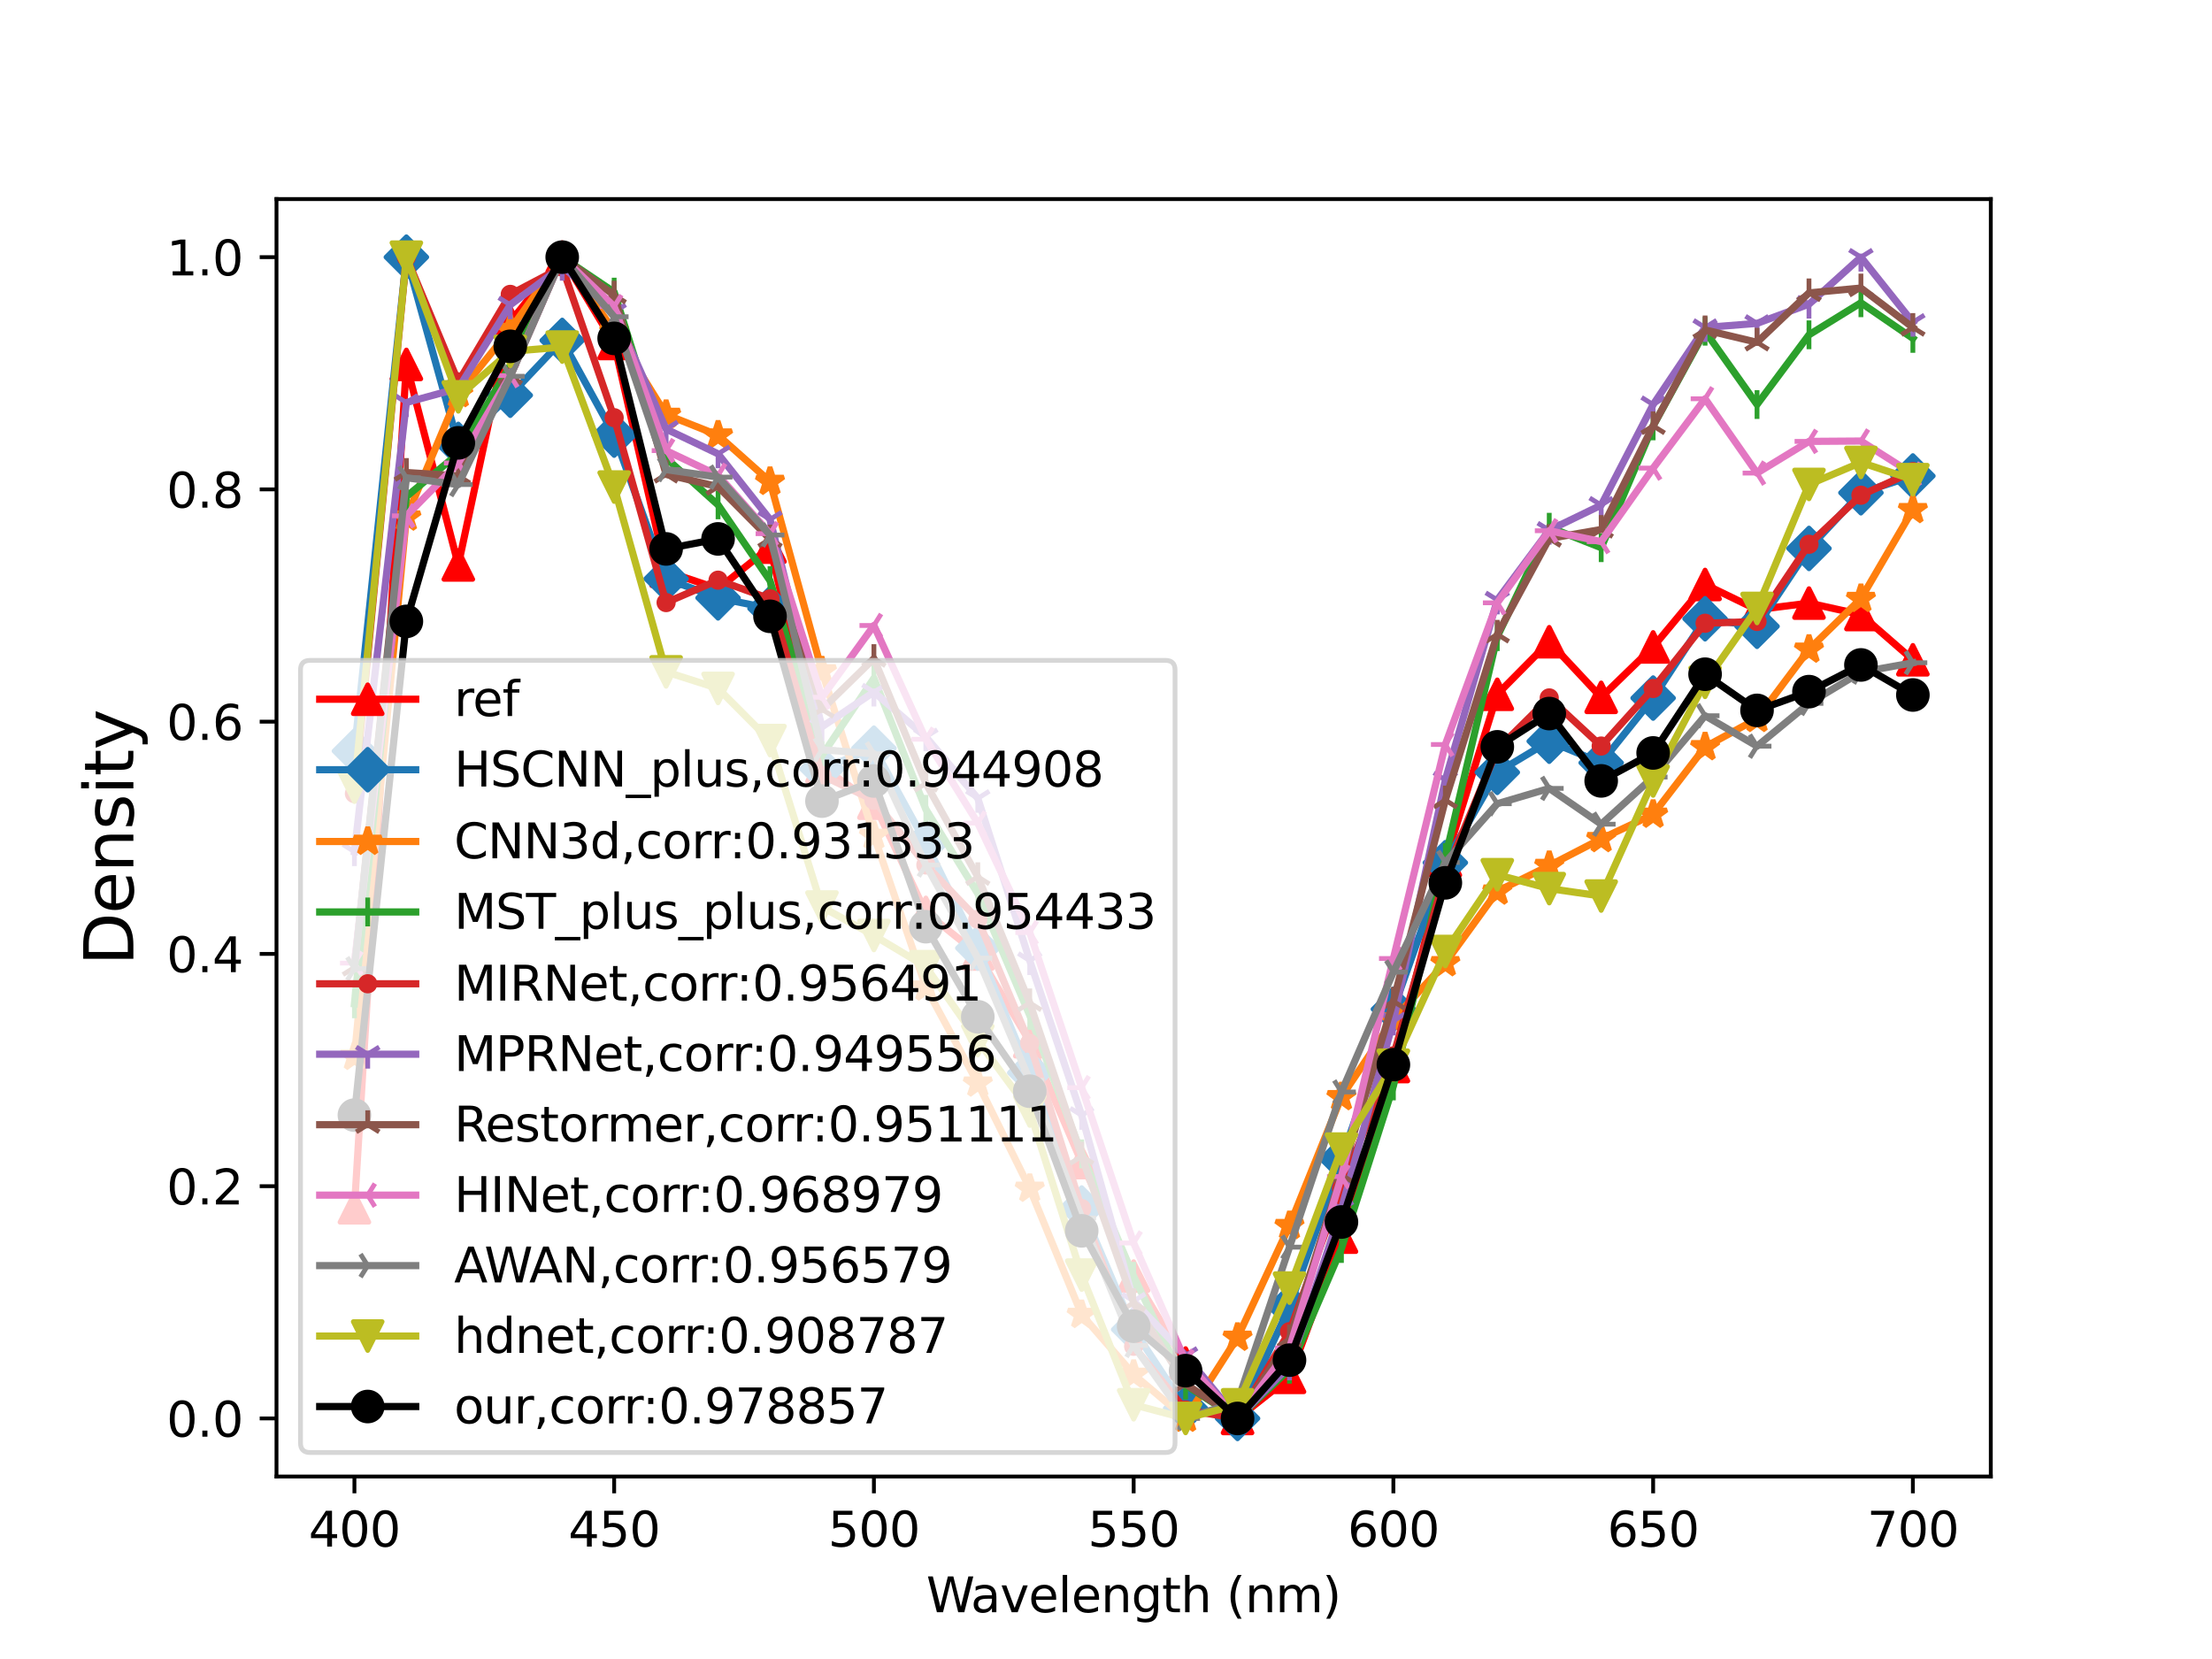 <?xml version="1.0" encoding="utf-8" standalone="no"?>
<!DOCTYPE svg PUBLIC "-//W3C//DTD SVG 1.1//EN"
  "http://www.w3.org/Graphics/SVG/1.1/DTD/svg11.dtd">
<svg xmlns:xlink="http://www.w3.org/1999/xlink" width="460.8pt" height="345.6pt" viewBox="0 0 460.8 345.6" xmlns="http://www.w3.org/2000/svg" version="1.1">
 <defs>
  <style type="text/css">*{stroke-linejoin: round; stroke-linecap: butt}</style>
 </defs>
 <g id="figure_1">
  <g id="patch_1">
   <path d="M 0 345.6 
L 460.8 345.6 
L 460.8 0 
L 0 0 
z
" style="fill: #ffffff"/>
  </g>
  <g id="axes_1">
   <g id="patch_2">
    <path d="M 57.6 307.584 
L 414.72 307.584 
L 414.72 41.472 
L 57.6 41.472 
z
" style="fill: #ffffff"/>
   </g>
   <g id="matplotlib.axis_1">
    <g id="xtick_1">
     <g id="line2d_1">
      <defs>
       <path id="m390b831f25" d="M 0 0 
L 0 3.5 
" style="stroke: #000000; stroke-width: 0.8"/>
      </defs>
      <g>
       <use xlink:href="#m390b831f25" x="73.833" y="307.584" style="stroke: #000000; stroke-width: 0.8"/>
      </g>
     </g>
     <g id="text_1">
      <!-- 400 -->
      <g transform="translate(64.289 322.182) scale(0.1 -0.1)">
       <defs>
        <path id="DejaVuSans-34" d="M 2419 4116 
L 825 1625 
L 2419 1625 
L 2419 4116 
z
M 2253 4666 
L 3047 4666 
L 3047 1625 
L 3713 1625 
L 3713 1100 
L 3047 1100 
L 3047 0 
L 2419 0 
L 2419 1100 
L 313 1100 
L 313 1709 
L 2253 4666 
z
" transform="scale(0.016)"/>
        <path id="DejaVuSans-30" d="M 2034 4250 
Q 1547 4250 1301 3770 
Q 1056 3291 1056 2328 
Q 1056 1369 1301 889 
Q 1547 409 2034 409 
Q 2525 409 2770 889 
Q 3016 1369 3016 2328 
Q 3016 3291 2770 3770 
Q 2525 4250 2034 4250 
z
M 2034 4750 
Q 2819 4750 3233 4129 
Q 3647 3509 3647 2328 
Q 3647 1150 3233 529 
Q 2819 -91 2034 -91 
Q 1250 -91 836 529 
Q 422 1150 422 2328 
Q 422 3509 836 4129 
Q 1250 4750 2034 4750 
z
" transform="scale(0.016)"/>
       </defs>
       <use xlink:href="#DejaVuSans-34"/>
       <use xlink:href="#DejaVuSans-30" x="63.623"/>
       <use xlink:href="#DejaVuSans-30" x="127.246"/>
      </g>
     </g>
    </g>
    <g id="xtick_2">
     <g id="line2d_2">
      <g>
       <use xlink:href="#m390b831f25" x="127.942" y="307.584" style="stroke: #000000; stroke-width: 0.8"/>
      </g>
     </g>
     <g id="text_2">
      <!-- 450 -->
      <g transform="translate(118.398 322.182) scale(0.1 -0.1)">
       <defs>
        <path id="DejaVuSans-35" d="M 691 4666 
L 3169 4666 
L 3169 4134 
L 1269 4134 
L 1269 2991 
Q 1406 3038 1543 3061 
Q 1681 3084 1819 3084 
Q 2600 3084 3056 2656 
Q 3513 2228 3513 1497 
Q 3513 744 3044 326 
Q 2575 -91 1722 -91 
Q 1428 -91 1123 -41 
Q 819 9 494 109 
L 494 744 
Q 775 591 1075 516 
Q 1375 441 1709 441 
Q 2250 441 2565 725 
Q 2881 1009 2881 1497 
Q 2881 1984 2565 2268 
Q 2250 2553 1709 2553 
Q 1456 2553 1204 2497 
Q 953 2441 691 2322 
L 691 4666 
z
" transform="scale(0.016)"/>
       </defs>
       <use xlink:href="#DejaVuSans-34"/>
       <use xlink:href="#DejaVuSans-35" x="63.623"/>
       <use xlink:href="#DejaVuSans-30" x="127.246"/>
      </g>
     </g>
    </g>
    <g id="xtick_3">
     <g id="line2d_3">
      <g>
       <use xlink:href="#m390b831f25" x="182.051" y="307.584" style="stroke: #000000; stroke-width: 0.8"/>
      </g>
     </g>
     <g id="text_3">
      <!-- 500 -->
      <g transform="translate(172.507 322.182) scale(0.1 -0.1)">
       <use xlink:href="#DejaVuSans-35"/>
       <use xlink:href="#DejaVuSans-30" x="63.623"/>
       <use xlink:href="#DejaVuSans-30" x="127.246"/>
      </g>
     </g>
    </g>
    <g id="xtick_4">
     <g id="line2d_4">
      <g>
       <use xlink:href="#m390b831f25" x="236.16" y="307.584" style="stroke: #000000; stroke-width: 0.8"/>
      </g>
     </g>
     <g id="text_4">
      <!-- 550 -->
      <g transform="translate(226.616 322.182) scale(0.1 -0.1)">
       <use xlink:href="#DejaVuSans-35"/>
       <use xlink:href="#DejaVuSans-35" x="63.623"/>
       <use xlink:href="#DejaVuSans-30" x="127.246"/>
      </g>
     </g>
    </g>
    <g id="xtick_5">
     <g id="line2d_5">
      <g>
       <use xlink:href="#m390b831f25" x="290.269" y="307.584" style="stroke: #000000; stroke-width: 0.8"/>
      </g>
     </g>
     <g id="text_5">
      <!-- 600 -->
      <g transform="translate(280.725 322.182) scale(0.1 -0.1)">
       <defs>
        <path id="DejaVuSans-36" d="M 2113 2584 
Q 1688 2584 1439 2293 
Q 1191 2003 1191 1497 
Q 1191 994 1439 701 
Q 1688 409 2113 409 
Q 2538 409 2786 701 
Q 3034 994 3034 1497 
Q 3034 2003 2786 2293 
Q 2538 2584 2113 2584 
z
M 3366 4563 
L 3366 3988 
Q 3128 4100 2886 4159 
Q 2644 4219 2406 4219 
Q 1781 4219 1451 3797 
Q 1122 3375 1075 2522 
Q 1259 2794 1537 2939 
Q 1816 3084 2150 3084 
Q 2853 3084 3261 2657 
Q 3669 2231 3669 1497 
Q 3669 778 3244 343 
Q 2819 -91 2113 -91 
Q 1303 -91 875 529 
Q 447 1150 447 2328 
Q 447 3434 972 4092 
Q 1497 4750 2381 4750 
Q 2619 4750 2861 4703 
Q 3103 4656 3366 4563 
z
" transform="scale(0.016)"/>
       </defs>
       <use xlink:href="#DejaVuSans-36"/>
       <use xlink:href="#DejaVuSans-30" x="63.623"/>
       <use xlink:href="#DejaVuSans-30" x="127.246"/>
      </g>
     </g>
    </g>
    <g id="xtick_6">
     <g id="line2d_6">
      <g>
       <use xlink:href="#m390b831f25" x="344.378" y="307.584" style="stroke: #000000; stroke-width: 0.8"/>
      </g>
     </g>
     <g id="text_6">
      <!-- 650 -->
      <g transform="translate(334.834 322.182) scale(0.1 -0.1)">
       <use xlink:href="#DejaVuSans-36"/>
       <use xlink:href="#DejaVuSans-35" x="63.623"/>
       <use xlink:href="#DejaVuSans-30" x="127.246"/>
      </g>
     </g>
    </g>
    <g id="xtick_7">
     <g id="line2d_7">
      <g>
       <use xlink:href="#m390b831f25" x="398.487" y="307.584" style="stroke: #000000; stroke-width: 0.8"/>
      </g>
     </g>
     <g id="text_7">
      <!-- 700 -->
      <g transform="translate(388.944 322.182) scale(0.1 -0.1)">
       <defs>
        <path id="DejaVuSans-37" d="M 525 4666 
L 3525 4666 
L 3525 4397 
L 1831 0 
L 1172 0 
L 2766 4134 
L 525 4134 
L 525 4666 
z
" transform="scale(0.016)"/>
       </defs>
       <use xlink:href="#DejaVuSans-37"/>
       <use xlink:href="#DejaVuSans-30" x="63.623"/>
       <use xlink:href="#DejaVuSans-30" x="127.246"/>
      </g>
     </g>
    </g>
    <g id="text_8">
     <!-- Wavelength (nm) -->
     <g transform="translate(192.968 335.861) scale(0.1 -0.1)">
      <defs>
       <path id="DejaVuSans-57" d="M 213 4666 
L 850 4666 
L 1831 722 
L 2809 4666 
L 3519 4666 
L 4500 722 
L 5478 4666 
L 6119 4666 
L 4947 0 
L 4153 0 
L 3169 4050 
L 2175 0 
L 1381 0 
L 213 4666 
z
" transform="scale(0.016)"/>
       <path id="DejaVuSans-61" d="M 2194 1759 
Q 1497 1759 1228 1600 
Q 959 1441 959 1056 
Q 959 750 1161 570 
Q 1363 391 1709 391 
Q 2188 391 2477 730 
Q 2766 1069 2766 1631 
L 2766 1759 
L 2194 1759 
z
M 3341 1997 
L 3341 0 
L 2766 0 
L 2766 531 
Q 2569 213 2275 61 
Q 1981 -91 1556 -91 
Q 1019 -91 701 211 
Q 384 513 384 1019 
Q 384 1609 779 1909 
Q 1175 2209 1959 2209 
L 2766 2209 
L 2766 2266 
Q 2766 2663 2505 2880 
Q 2244 3097 1772 3097 
Q 1472 3097 1187 3025 
Q 903 2953 641 2809 
L 641 3341 
Q 956 3463 1253 3523 
Q 1550 3584 1831 3584 
Q 2591 3584 2966 3190 
Q 3341 2797 3341 1997 
z
" transform="scale(0.016)"/>
       <path id="DejaVuSans-76" d="M 191 3500 
L 800 3500 
L 1894 563 
L 2988 3500 
L 3597 3500 
L 2284 0 
L 1503 0 
L 191 3500 
z
" transform="scale(0.016)"/>
       <path id="DejaVuSans-65" d="M 3597 1894 
L 3597 1613 
L 953 1613 
Q 991 1019 1311 708 
Q 1631 397 2203 397 
Q 2534 397 2845 478 
Q 3156 559 3463 722 
L 3463 178 
Q 3153 47 2828 -22 
Q 2503 -91 2169 -91 
Q 1331 -91 842 396 
Q 353 884 353 1716 
Q 353 2575 817 3079 
Q 1281 3584 2069 3584 
Q 2775 3584 3186 3129 
Q 3597 2675 3597 1894 
z
M 3022 2063 
Q 3016 2534 2758 2815 
Q 2500 3097 2075 3097 
Q 1594 3097 1305 2825 
Q 1016 2553 972 2059 
L 3022 2063 
z
" transform="scale(0.016)"/>
       <path id="DejaVuSans-6c" d="M 603 4863 
L 1178 4863 
L 1178 0 
L 603 0 
L 603 4863 
z
" transform="scale(0.016)"/>
       <path id="DejaVuSans-6e" d="M 3513 2113 
L 3513 0 
L 2938 0 
L 2938 2094 
Q 2938 2591 2744 2837 
Q 2550 3084 2163 3084 
Q 1697 3084 1428 2787 
Q 1159 2491 1159 1978 
L 1159 0 
L 581 0 
L 581 3500 
L 1159 3500 
L 1159 2956 
Q 1366 3272 1645 3428 
Q 1925 3584 2291 3584 
Q 2894 3584 3203 3211 
Q 3513 2838 3513 2113 
z
" transform="scale(0.016)"/>
       <path id="DejaVuSans-67" d="M 2906 1791 
Q 2906 2416 2648 2759 
Q 2391 3103 1925 3103 
Q 1463 3103 1205 2759 
Q 947 2416 947 1791 
Q 947 1169 1205 825 
Q 1463 481 1925 481 
Q 2391 481 2648 825 
Q 2906 1169 2906 1791 
z
M 3481 434 
Q 3481 -459 3084 -895 
Q 2688 -1331 1869 -1331 
Q 1566 -1331 1297 -1286 
Q 1028 -1241 775 -1147 
L 775 -588 
Q 1028 -725 1275 -790 
Q 1522 -856 1778 -856 
Q 2344 -856 2625 -561 
Q 2906 -266 2906 331 
L 2906 616 
Q 2728 306 2450 153 
Q 2172 0 1784 0 
Q 1141 0 747 490 
Q 353 981 353 1791 
Q 353 2603 747 3093 
Q 1141 3584 1784 3584 
Q 2172 3584 2450 3431 
Q 2728 3278 2906 2969 
L 2906 3500 
L 3481 3500 
L 3481 434 
z
" transform="scale(0.016)"/>
       <path id="DejaVuSans-74" d="M 1172 4494 
L 1172 3500 
L 2356 3500 
L 2356 3053 
L 1172 3053 
L 1172 1153 
Q 1172 725 1289 603 
Q 1406 481 1766 481 
L 2356 481 
L 2356 0 
L 1766 0 
Q 1100 0 847 248 
Q 594 497 594 1153 
L 594 3053 
L 172 3053 
L 172 3500 
L 594 3500 
L 594 4494 
L 1172 4494 
z
" transform="scale(0.016)"/>
       <path id="DejaVuSans-68" d="M 3513 2113 
L 3513 0 
L 2938 0 
L 2938 2094 
Q 2938 2591 2744 2837 
Q 2550 3084 2163 3084 
Q 1697 3084 1428 2787 
Q 1159 2491 1159 1978 
L 1159 0 
L 581 0 
L 581 4863 
L 1159 4863 
L 1159 2956 
Q 1366 3272 1645 3428 
Q 1925 3584 2291 3584 
Q 2894 3584 3203 3211 
Q 3513 2838 3513 2113 
z
" transform="scale(0.016)"/>
       <path id="DejaVuSans-20" transform="scale(0.016)"/>
       <path id="DejaVuSans-28" d="M 1984 4856 
Q 1566 4138 1362 3434 
Q 1159 2731 1159 2009 
Q 1159 1288 1364 580 
Q 1569 -128 1984 -844 
L 1484 -844 
Q 1016 -109 783 600 
Q 550 1309 550 2009 
Q 550 2706 781 3412 
Q 1013 4119 1484 4856 
L 1984 4856 
z
" transform="scale(0.016)"/>
       <path id="DejaVuSans-6d" d="M 3328 2828 
Q 3544 3216 3844 3400 
Q 4144 3584 4550 3584 
Q 5097 3584 5394 3201 
Q 5691 2819 5691 2113 
L 5691 0 
L 5113 0 
L 5113 2094 
Q 5113 2597 4934 2840 
Q 4756 3084 4391 3084 
Q 3944 3084 3684 2787 
Q 3425 2491 3425 1978 
L 3425 0 
L 2847 0 
L 2847 2094 
Q 2847 2600 2669 2842 
Q 2491 3084 2119 3084 
Q 1678 3084 1418 2786 
Q 1159 2488 1159 1978 
L 1159 0 
L 581 0 
L 581 3500 
L 1159 3500 
L 1159 2956 
Q 1356 3278 1631 3431 
Q 1906 3584 2284 3584 
Q 2666 3584 2933 3390 
Q 3200 3197 3328 2828 
z
" transform="scale(0.016)"/>
       <path id="DejaVuSans-29" d="M 513 4856 
L 1013 4856 
Q 1481 4119 1714 3412 
Q 1947 2706 1947 2009 
Q 1947 1309 1714 600 
Q 1481 -109 1013 -844 
L 513 -844 
Q 928 -128 1133 580 
Q 1338 1288 1338 2009 
Q 1338 2731 1133 3434 
Q 928 4138 513 4856 
z
" transform="scale(0.016)"/>
      </defs>
      <use xlink:href="#DejaVuSans-57"/>
      <use xlink:href="#DejaVuSans-61" x="92.502"/>
      <use xlink:href="#DejaVuSans-76" x="153.781"/>
      <use xlink:href="#DejaVuSans-65" x="212.961"/>
      <use xlink:href="#DejaVuSans-6c" x="274.484"/>
      <use xlink:href="#DejaVuSans-65" x="302.268"/>
      <use xlink:href="#DejaVuSans-6e" x="363.791"/>
      <use xlink:href="#DejaVuSans-67" x="427.17"/>
      <use xlink:href="#DejaVuSans-74" x="490.646"/>
      <use xlink:href="#DejaVuSans-68" x="529.855"/>
      <use xlink:href="#DejaVuSans-20" x="593.234"/>
      <use xlink:href="#DejaVuSans-28" x="625.021"/>
      <use xlink:href="#DejaVuSans-6e" x="664.035"/>
      <use xlink:href="#DejaVuSans-6d" x="727.414"/>
      <use xlink:href="#DejaVuSans-29" x="824.826"/>
     </g>
    </g>
   </g>
   <g id="matplotlib.axis_2">
    <g id="ytick_1">
     <g id="line2d_8">
      <defs>
       <path id="mc069ebe244" d="M 0 0 
L -3.5 0 
" style="stroke: #000000; stroke-width: 0.8"/>
      </defs>
      <g>
       <use xlink:href="#mc069ebe244" x="57.6" y="295.488" style="stroke: #000000; stroke-width: 0.8"/>
      </g>
     </g>
     <g id="text_9">
      <!-- 0.0 -->
      <g transform="translate(34.697 299.287) scale(0.1 -0.1)">
       <defs>
        <path id="DejaVuSans-2e" d="M 684 794 
L 1344 794 
L 1344 0 
L 684 0 
L 684 794 
z
" transform="scale(0.016)"/>
       </defs>
       <use xlink:href="#DejaVuSans-30"/>
       <use xlink:href="#DejaVuSans-2e" x="63.623"/>
       <use xlink:href="#DejaVuSans-30" x="95.41"/>
      </g>
     </g>
    </g>
    <g id="ytick_2">
     <g id="line2d_9">
      <g>
       <use xlink:href="#mc069ebe244" x="57.6" y="247.104" style="stroke: #000000; stroke-width: 0.8"/>
      </g>
     </g>
     <g id="text_10">
      <!-- 0.2 -->
      <g transform="translate(34.697 250.903) scale(0.1 -0.1)">
       <defs>
        <path id="DejaVuSans-32" d="M 1228 531 
L 3431 531 
L 3431 0 
L 469 0 
L 469 531 
Q 828 903 1448 1529 
Q 2069 2156 2228 2338 
Q 2531 2678 2651 2914 
Q 2772 3150 2772 3378 
Q 2772 3750 2511 3984 
Q 2250 4219 1831 4219 
Q 1534 4219 1204 4116 
Q 875 4013 500 3803 
L 500 4441 
Q 881 4594 1212 4672 
Q 1544 4750 1819 4750 
Q 2544 4750 2975 4387 
Q 3406 4025 3406 3419 
Q 3406 3131 3298 2873 
Q 3191 2616 2906 2266 
Q 2828 2175 2409 1742 
Q 1991 1309 1228 531 
z
" transform="scale(0.016)"/>
       </defs>
       <use xlink:href="#DejaVuSans-30"/>
       <use xlink:href="#DejaVuSans-2e" x="63.623"/>
       <use xlink:href="#DejaVuSans-32" x="95.41"/>
      </g>
     </g>
    </g>
    <g id="ytick_3">
     <g id="line2d_10">
      <g>
       <use xlink:href="#mc069ebe244" x="57.6" y="198.72" style="stroke: #000000; stroke-width: 0.8"/>
      </g>
     </g>
     <g id="text_11">
      <!-- 0.4 -->
      <g transform="translate(34.697 202.519) scale(0.1 -0.1)">
       <use xlink:href="#DejaVuSans-30"/>
       <use xlink:href="#DejaVuSans-2e" x="63.623"/>
       <use xlink:href="#DejaVuSans-34" x="95.41"/>
      </g>
     </g>
    </g>
    <g id="ytick_4">
     <g id="line2d_11">
      <g>
       <use xlink:href="#mc069ebe244" x="57.6" y="150.336" style="stroke: #000000; stroke-width: 0.8"/>
      </g>
     </g>
     <g id="text_12">
      <!-- 0.6 -->
      <g transform="translate(34.697 154.135) scale(0.1 -0.1)">
       <use xlink:href="#DejaVuSans-30"/>
       <use xlink:href="#DejaVuSans-2e" x="63.623"/>
       <use xlink:href="#DejaVuSans-36" x="95.41"/>
      </g>
     </g>
    </g>
    <g id="ytick_5">
     <g id="line2d_12">
      <g>
       <use xlink:href="#mc069ebe244" x="57.6" y="101.952" style="stroke: #000000; stroke-width: 0.8"/>
      </g>
     </g>
     <g id="text_13">
      <!-- 0.8 -->
      <g transform="translate(34.697 105.751) scale(0.1 -0.1)">
       <defs>
        <path id="DejaVuSans-38" d="M 2034 2216 
Q 1584 2216 1326 1975 
Q 1069 1734 1069 1313 
Q 1069 891 1326 650 
Q 1584 409 2034 409 
Q 2484 409 2743 651 
Q 3003 894 3003 1313 
Q 3003 1734 2745 1975 
Q 2488 2216 2034 2216 
z
M 1403 2484 
Q 997 2584 770 2862 
Q 544 3141 544 3541 
Q 544 4100 942 4425 
Q 1341 4750 2034 4750 
Q 2731 4750 3128 4425 
Q 3525 4100 3525 3541 
Q 3525 3141 3298 2862 
Q 3072 2584 2669 2484 
Q 3125 2378 3379 2068 
Q 3634 1759 3634 1313 
Q 3634 634 3220 271 
Q 2806 -91 2034 -91 
Q 1263 -91 848 271 
Q 434 634 434 1313 
Q 434 1759 690 2068 
Q 947 2378 1403 2484 
z
M 1172 3481 
Q 1172 3119 1398 2916 
Q 1625 2713 2034 2713 
Q 2441 2713 2670 2916 
Q 2900 3119 2900 3481 
Q 2900 3844 2670 4047 
Q 2441 4250 2034 4250 
Q 1625 4250 1398 4047 
Q 1172 3844 1172 3481 
z
" transform="scale(0.016)"/>
       </defs>
       <use xlink:href="#DejaVuSans-30"/>
       <use xlink:href="#DejaVuSans-2e" x="63.623"/>
       <use xlink:href="#DejaVuSans-38" x="95.41"/>
      </g>
     </g>
    </g>
    <g id="ytick_6">
     <g id="line2d_13">
      <g>
       <use xlink:href="#mc069ebe244" x="57.6" y="53.568" style="stroke: #000000; stroke-width: 0.8"/>
      </g>
     </g>
     <g id="text_14">
      <!-- 1.0 -->
      <g transform="translate(34.697 57.367) scale(0.1 -0.1)">
       <defs>
        <path id="DejaVuSans-31" d="M 794 531 
L 1825 531 
L 1825 4091 
L 703 3866 
L 703 4441 
L 1819 4666 
L 2450 4666 
L 2450 531 
L 3481 531 
L 3481 0 
L 794 0 
L 794 531 
z
" transform="scale(0.016)"/>
       </defs>
       <use xlink:href="#DejaVuSans-31"/>
       <use xlink:href="#DejaVuSans-2e" x="63.623"/>
       <use xlink:href="#DejaVuSans-30" x="95.41"/>
      </g>
     </g>
    </g>
    <g id="text_15">
     <!-- Density -->
     <g transform="translate(27.785 201.14) rotate(-90) scale(0.14 -0.14)">
      <defs>
       <path id="DejaVuSans-44" d="M 1259 4147 
L 1259 519 
L 2022 519 
Q 2988 519 3436 956 
Q 3884 1394 3884 2338 
Q 3884 3275 3436 3711 
Q 2988 4147 2022 4147 
L 1259 4147 
z
M 628 4666 
L 1925 4666 
Q 3281 4666 3915 4102 
Q 4550 3538 4550 2338 
Q 4550 1131 3912 565 
Q 3275 0 1925 0 
L 628 0 
L 628 4666 
z
" transform="scale(0.016)"/>
       <path id="DejaVuSans-73" d="M 2834 3397 
L 2834 2853 
Q 2591 2978 2328 3040 
Q 2066 3103 1784 3103 
Q 1356 3103 1142 2972 
Q 928 2841 928 2578 
Q 928 2378 1081 2264 
Q 1234 2150 1697 2047 
L 1894 2003 
Q 2506 1872 2764 1633 
Q 3022 1394 3022 966 
Q 3022 478 2636 193 
Q 2250 -91 1575 -91 
Q 1294 -91 989 -36 
Q 684 19 347 128 
L 347 722 
Q 666 556 975 473 
Q 1284 391 1588 391 
Q 1994 391 2212 530 
Q 2431 669 2431 922 
Q 2431 1156 2273 1281 
Q 2116 1406 1581 1522 
L 1381 1569 
Q 847 1681 609 1914 
Q 372 2147 372 2553 
Q 372 3047 722 3315 
Q 1072 3584 1716 3584 
Q 2034 3584 2315 3537 
Q 2597 3491 2834 3397 
z
" transform="scale(0.016)"/>
       <path id="DejaVuSans-69" d="M 603 3500 
L 1178 3500 
L 1178 0 
L 603 0 
L 603 3500 
z
M 603 4863 
L 1178 4863 
L 1178 4134 
L 603 4134 
L 603 4863 
z
" transform="scale(0.016)"/>
       <path id="DejaVuSans-79" d="M 2059 -325 
Q 1816 -950 1584 -1140 
Q 1353 -1331 966 -1331 
L 506 -1331 
L 506 -850 
L 844 -850 
Q 1081 -850 1212 -737 
Q 1344 -625 1503 -206 
L 1606 56 
L 191 3500 
L 800 3500 
L 1894 763 
L 2988 3500 
L 3597 3500 
L 2059 -325 
z
" transform="scale(0.016)"/>
      </defs>
      <use xlink:href="#DejaVuSans-44"/>
      <use xlink:href="#DejaVuSans-65" x="77.002"/>
      <use xlink:href="#DejaVuSans-6e" x="138.525"/>
      <use xlink:href="#DejaVuSans-73" x="201.904"/>
      <use xlink:href="#DejaVuSans-69" x="254.004"/>
      <use xlink:href="#DejaVuSans-74" x="281.787"/>
      <use xlink:href="#DejaVuSans-79" x="320.996"/>
     </g>
    </g>
   </g>
   <g id="line2d_14">
    <path d="M 73.833 251.605 
L 84.655 75.917 
L 95.476 117.684 
L 106.298 67.078 
L 117.12 53.568 
L 127.942 71.554 
L 138.764 119 
L 149.585 122.657 
L 160.407 113.984 
L 171.229 159.763 
L 182.051 167.329 
L 192.873 190.063 
L 203.695 198.73 
L 214.516 217.01 
L 225.338 242.186 
L 236.16 265.827 
L 246.982 283.943 
L 257.804 295.488 
L 268.625 286.924 
L 279.447 257.724 
L 290.269 222.181 
L 301.091 179.31 
L 311.913 144.637 
L 322.735 133.689 
L 333.556 145.271 
L 344.378 134.763 
L 355.2 121.76 
L 366.022 127.012 
L 376.844 125.635 
L 387.665 128.022 
L 398.487 137.45 
" clip-path="url(#pfb89dc8986)" style="fill: none; stroke: #ff0000; stroke-width: 1.5; stroke-linecap: square"/>
    <defs>
     <path id="m472a226591" d="M 0 -3 
L -3 3 
L 3 3 
z
" style="stroke: #ff0000; stroke-linejoin: miter"/>
    </defs>
    <g clip-path="url(#pfb89dc8986)">
     <use xlink:href="#m472a226591" x="73.833" y="251.605" style="fill: #ff0000; stroke: #ff0000; stroke-linejoin: miter"/>
     <use xlink:href="#m472a226591" x="84.655" y="75.917" style="fill: #ff0000; stroke: #ff0000; stroke-linejoin: miter"/>
     <use xlink:href="#m472a226591" x="95.476" y="117.684" style="fill: #ff0000; stroke: #ff0000; stroke-linejoin: miter"/>
     <use xlink:href="#m472a226591" x="106.298" y="67.078" style="fill: #ff0000; stroke: #ff0000; stroke-linejoin: miter"/>
     <use xlink:href="#m472a226591" x="117.12" y="53.568" style="fill: #ff0000; stroke: #ff0000; stroke-linejoin: miter"/>
     <use xlink:href="#m472a226591" x="127.942" y="71.554" style="fill: #ff0000; stroke: #ff0000; stroke-linejoin: miter"/>
     <use xlink:href="#m472a226591" x="138.764" y="119" style="fill: #ff0000; stroke: #ff0000; stroke-linejoin: miter"/>
     <use xlink:href="#m472a226591" x="149.585" y="122.657" style="fill: #ff0000; stroke: #ff0000; stroke-linejoin: miter"/>
     <use xlink:href="#m472a226591" x="160.407" y="113.984" style="fill: #ff0000; stroke: #ff0000; stroke-linejoin: miter"/>
     <use xlink:href="#m472a226591" x="171.229" y="159.763" style="fill: #ff0000; stroke: #ff0000; stroke-linejoin: miter"/>
     <use xlink:href="#m472a226591" x="182.051" y="167.329" style="fill: #ff0000; stroke: #ff0000; stroke-linejoin: miter"/>
     <use xlink:href="#m472a226591" x="192.873" y="190.063" style="fill: #ff0000; stroke: #ff0000; stroke-linejoin: miter"/>
     <use xlink:href="#m472a226591" x="203.695" y="198.73" style="fill: #ff0000; stroke: #ff0000; stroke-linejoin: miter"/>
     <use xlink:href="#m472a226591" x="214.516" y="217.01" style="fill: #ff0000; stroke: #ff0000; stroke-linejoin: miter"/>
     <use xlink:href="#m472a226591" x="225.338" y="242.186" style="fill: #ff0000; stroke: #ff0000; stroke-linejoin: miter"/>
     <use xlink:href="#m472a226591" x="236.16" y="265.827" style="fill: #ff0000; stroke: #ff0000; stroke-linejoin: miter"/>
     <use xlink:href="#m472a226591" x="246.982" y="283.943" style="fill: #ff0000; stroke: #ff0000; stroke-linejoin: miter"/>
     <use xlink:href="#m472a226591" x="257.804" y="295.488" style="fill: #ff0000; stroke: #ff0000; stroke-linejoin: miter"/>
     <use xlink:href="#m472a226591" x="268.625" y="286.924" style="fill: #ff0000; stroke: #ff0000; stroke-linejoin: miter"/>
     <use xlink:href="#m472a226591" x="279.447" y="257.724" style="fill: #ff0000; stroke: #ff0000; stroke-linejoin: miter"/>
     <use xlink:href="#m472a226591" x="290.269" y="222.181" style="fill: #ff0000; stroke: #ff0000; stroke-linejoin: miter"/>
     <use xlink:href="#m472a226591" x="301.091" y="179.31" style="fill: #ff0000; stroke: #ff0000; stroke-linejoin: miter"/>
     <use xlink:href="#m472a226591" x="311.913" y="144.637" style="fill: #ff0000; stroke: #ff0000; stroke-linejoin: miter"/>
     <use xlink:href="#m472a226591" x="322.735" y="133.689" style="fill: #ff0000; stroke: #ff0000; stroke-linejoin: miter"/>
     <use xlink:href="#m472a226591" x="333.556" y="145.271" style="fill: #ff0000; stroke: #ff0000; stroke-linejoin: miter"/>
     <use xlink:href="#m472a226591" x="344.378" y="134.763" style="fill: #ff0000; stroke: #ff0000; stroke-linejoin: miter"/>
     <use xlink:href="#m472a226591" x="355.2" y="121.76" style="fill: #ff0000; stroke: #ff0000; stroke-linejoin: miter"/>
     <use xlink:href="#m472a226591" x="366.022" y="127.012" style="fill: #ff0000; stroke: #ff0000; stroke-linejoin: miter"/>
     <use xlink:href="#m472a226591" x="376.844" y="125.635" style="fill: #ff0000; stroke: #ff0000; stroke-linejoin: miter"/>
     <use xlink:href="#m472a226591" x="387.665" y="128.022" style="fill: #ff0000; stroke: #ff0000; stroke-linejoin: miter"/>
     <use xlink:href="#m472a226591" x="398.487" y="137.45" style="fill: #ff0000; stroke: #ff0000; stroke-linejoin: miter"/>
    </g>
   </g>
   <g id="line2d_15">
    <path d="M 73.833 156.456 
L 84.655 53.568 
L 95.476 92.577 
L 106.298 82.34 
L 117.12 70.913 
L 127.942 90.646 
L 138.764 120.57 
L 149.585 124.55 
L 160.407 126.77 
L 171.229 160.198 
L 182.051 155.853 
L 192.873 175.605 
L 203.695 197.508 
L 214.516 223.481 
L 225.338 251.647 
L 236.16 276.956 
L 246.982 293.386 
L 257.804 295.488 
L 268.625 272.211 
L 279.447 241.446 
L 290.269 210.228 
L 301.091 179.709 
L 311.913 160.899 
L 322.735 154.411 
L 333.556 158.901 
L 344.378 145.418 
L 355.2 128.899 
L 366.022 130.471 
L 376.844 114.247 
L 387.665 102.651 
L 398.487 99.15 
" clip-path="url(#pfb89dc8986)" style="fill: none; stroke: #1f77b4; stroke-width: 1.5; stroke-linecap: square"/>
    <defs>
     <path id="m5581d0c1ae" d="M 0 4.243 
L 4.243 0 
L 0 -4.243 
L -4.243 0 
z
" style="stroke: #1f77b4; stroke-linejoin: miter"/>
    </defs>
    <g clip-path="url(#pfb89dc8986)">
     <use xlink:href="#m5581d0c1ae" x="73.833" y="156.456" style="fill: #1f77b4; stroke: #1f77b4; stroke-linejoin: miter"/>
     <use xlink:href="#m5581d0c1ae" x="84.655" y="53.568" style="fill: #1f77b4; stroke: #1f77b4; stroke-linejoin: miter"/>
     <use xlink:href="#m5581d0c1ae" x="95.476" y="92.577" style="fill: #1f77b4; stroke: #1f77b4; stroke-linejoin: miter"/>
     <use xlink:href="#m5581d0c1ae" x="106.298" y="82.34" style="fill: #1f77b4; stroke: #1f77b4; stroke-linejoin: miter"/>
     <use xlink:href="#m5581d0c1ae" x="117.12" y="70.913" style="fill: #1f77b4; stroke: #1f77b4; stroke-linejoin: miter"/>
     <use xlink:href="#m5581d0c1ae" x="127.942" y="90.646" style="fill: #1f77b4; stroke: #1f77b4; stroke-linejoin: miter"/>
     <use xlink:href="#m5581d0c1ae" x="138.764" y="120.57" style="fill: #1f77b4; stroke: #1f77b4; stroke-linejoin: miter"/>
     <use xlink:href="#m5581d0c1ae" x="149.585" y="124.55" style="fill: #1f77b4; stroke: #1f77b4; stroke-linejoin: miter"/>
     <use xlink:href="#m5581d0c1ae" x="160.407" y="126.77" style="fill: #1f77b4; stroke: #1f77b4; stroke-linejoin: miter"/>
     <use xlink:href="#m5581d0c1ae" x="171.229" y="160.198" style="fill: #1f77b4; stroke: #1f77b4; stroke-linejoin: miter"/>
     <use xlink:href="#m5581d0c1ae" x="182.051" y="155.853" style="fill: #1f77b4; stroke: #1f77b4; stroke-linejoin: miter"/>
     <use xlink:href="#m5581d0c1ae" x="192.873" y="175.605" style="fill: #1f77b4; stroke: #1f77b4; stroke-linejoin: miter"/>
     <use xlink:href="#m5581d0c1ae" x="203.695" y="197.508" style="fill: #1f77b4; stroke: #1f77b4; stroke-linejoin: miter"/>
     <use xlink:href="#m5581d0c1ae" x="214.516" y="223.481" style="fill: #1f77b4; stroke: #1f77b4; stroke-linejoin: miter"/>
     <use xlink:href="#m5581d0c1ae" x="225.338" y="251.647" style="fill: #1f77b4; stroke: #1f77b4; stroke-linejoin: miter"/>
     <use xlink:href="#m5581d0c1ae" x="236.16" y="276.956" style="fill: #1f77b4; stroke: #1f77b4; stroke-linejoin: miter"/>
     <use xlink:href="#m5581d0c1ae" x="246.982" y="293.386" style="fill: #1f77b4; stroke: #1f77b4; stroke-linejoin: miter"/>
     <use xlink:href="#m5581d0c1ae" x="257.804" y="295.488" style="fill: #1f77b4; stroke: #1f77b4; stroke-linejoin: miter"/>
     <use xlink:href="#m5581d0c1ae" x="268.625" y="272.211" style="fill: #1f77b4; stroke: #1f77b4; stroke-linejoin: miter"/>
     <use xlink:href="#m5581d0c1ae" x="279.447" y="241.446" style="fill: #1f77b4; stroke: #1f77b4; stroke-linejoin: miter"/>
     <use xlink:href="#m5581d0c1ae" x="290.269" y="210.228" style="fill: #1f77b4; stroke: #1f77b4; stroke-linejoin: miter"/>
     <use xlink:href="#m5581d0c1ae" x="301.091" y="179.709" style="fill: #1f77b4; stroke: #1f77b4; stroke-linejoin: miter"/>
     <use xlink:href="#m5581d0c1ae" x="311.913" y="160.899" style="fill: #1f77b4; stroke: #1f77b4; stroke-linejoin: miter"/>
     <use xlink:href="#m5581d0c1ae" x="322.735" y="154.411" style="fill: #1f77b4; stroke: #1f77b4; stroke-linejoin: miter"/>
     <use xlink:href="#m5581d0c1ae" x="333.556" y="158.901" style="fill: #1f77b4; stroke: #1f77b4; stroke-linejoin: miter"/>
     <use xlink:href="#m5581d0c1ae" x="344.378" y="145.418" style="fill: #1f77b4; stroke: #1f77b4; stroke-linejoin: miter"/>
     <use xlink:href="#m5581d0c1ae" x="355.2" y="128.899" style="fill: #1f77b4; stroke: #1f77b4; stroke-linejoin: miter"/>
     <use xlink:href="#m5581d0c1ae" x="366.022" y="130.471" style="fill: #1f77b4; stroke: #1f77b4; stroke-linejoin: miter"/>
     <use xlink:href="#m5581d0c1ae" x="376.844" y="114.247" style="fill: #1f77b4; stroke: #1f77b4; stroke-linejoin: miter"/>
     <use xlink:href="#m5581d0c1ae" x="387.665" y="102.651" style="fill: #1f77b4; stroke: #1f77b4; stroke-linejoin: miter"/>
     <use xlink:href="#m5581d0c1ae" x="398.487" y="99.15" style="fill: #1f77b4; stroke: #1f77b4; stroke-linejoin: miter"/>
    </g>
   </g>
   <g id="line2d_16">
    <path d="M 73.833 220.098 
L 84.655 107.758 
L 95.476 82.042 
L 106.298 68.65 
L 117.12 53.568 
L 127.942 68.945 
L 138.764 86.361 
L 149.585 90.662 
L 160.407 100.317 
L 171.229 139.786 
L 182.051 174.064 
L 192.873 205.668 
L 203.695 225.666 
L 214.516 247.584 
L 225.338 273.868 
L 236.16 286.333 
L 246.982 295.488 
L 257.804 278.617 
L 268.625 255.341 
L 279.447 228.493 
L 290.269 212.334 
L 301.091 200.592 
L 311.913 185.67 
L 322.735 180.327 
L 333.556 174.74 
L 344.378 169.66 
L 355.2 155.594 
L 366.022 149.713 
L 376.844 135.274 
L 387.665 124.712 
L 398.487 106.202 
" clip-path="url(#pfb89dc8986)" style="fill: none; stroke: #ff7f0e; stroke-width: 1.5; stroke-linecap: square"/>
    <defs>
     <path id="m889dff7bb0" d="M 0 -3 
L -0.674 -0.927 
L -2.853 -0.927 
L -1.09 0.354 
L -1.763 2.427 
L -0 1.146 
L 1.763 2.427 
L 1.09 0.354 
L 2.853 -0.927 
L 0.674 -0.927 
z
" style="stroke: #ff7f0e; stroke-linejoin: bevel"/>
    </defs>
    <g clip-path="url(#pfb89dc8986)">
     <use xlink:href="#m889dff7bb0" x="73.833" y="220.098" style="fill: #ff7f0e; stroke: #ff7f0e; stroke-linejoin: bevel"/>
     <use xlink:href="#m889dff7bb0" x="84.655" y="107.758" style="fill: #ff7f0e; stroke: #ff7f0e; stroke-linejoin: bevel"/>
     <use xlink:href="#m889dff7bb0" x="95.476" y="82.042" style="fill: #ff7f0e; stroke: #ff7f0e; stroke-linejoin: bevel"/>
     <use xlink:href="#m889dff7bb0" x="106.298" y="68.65" style="fill: #ff7f0e; stroke: #ff7f0e; stroke-linejoin: bevel"/>
     <use xlink:href="#m889dff7bb0" x="117.12" y="53.568" style="fill: #ff7f0e; stroke: #ff7f0e; stroke-linejoin: bevel"/>
     <use xlink:href="#m889dff7bb0" x="127.942" y="68.945" style="fill: #ff7f0e; stroke: #ff7f0e; stroke-linejoin: bevel"/>
     <use xlink:href="#m889dff7bb0" x="138.764" y="86.361" style="fill: #ff7f0e; stroke: #ff7f0e; stroke-linejoin: bevel"/>
     <use xlink:href="#m889dff7bb0" x="149.585" y="90.662" style="fill: #ff7f0e; stroke: #ff7f0e; stroke-linejoin: bevel"/>
     <use xlink:href="#m889dff7bb0" x="160.407" y="100.317" style="fill: #ff7f0e; stroke: #ff7f0e; stroke-linejoin: bevel"/>
     <use xlink:href="#m889dff7bb0" x="171.229" y="139.786" style="fill: #ff7f0e; stroke: #ff7f0e; stroke-linejoin: bevel"/>
     <use xlink:href="#m889dff7bb0" x="182.051" y="174.064" style="fill: #ff7f0e; stroke: #ff7f0e; stroke-linejoin: bevel"/>
     <use xlink:href="#m889dff7bb0" x="192.873" y="205.668" style="fill: #ff7f0e; stroke: #ff7f0e; stroke-linejoin: bevel"/>
     <use xlink:href="#m889dff7bb0" x="203.695" y="225.666" style="fill: #ff7f0e; stroke: #ff7f0e; stroke-linejoin: bevel"/>
     <use xlink:href="#m889dff7bb0" x="214.516" y="247.584" style="fill: #ff7f0e; stroke: #ff7f0e; stroke-linejoin: bevel"/>
     <use xlink:href="#m889dff7bb0" x="225.338" y="273.868" style="fill: #ff7f0e; stroke: #ff7f0e; stroke-linejoin: bevel"/>
     <use xlink:href="#m889dff7bb0" x="236.16" y="286.333" style="fill: #ff7f0e; stroke: #ff7f0e; stroke-linejoin: bevel"/>
     <use xlink:href="#m889dff7bb0" x="246.982" y="295.488" style="fill: #ff7f0e; stroke: #ff7f0e; stroke-linejoin: bevel"/>
     <use xlink:href="#m889dff7bb0" x="257.804" y="278.617" style="fill: #ff7f0e; stroke: #ff7f0e; stroke-linejoin: bevel"/>
     <use xlink:href="#m889dff7bb0" x="268.625" y="255.341" style="fill: #ff7f0e; stroke: #ff7f0e; stroke-linejoin: bevel"/>
     <use xlink:href="#m889dff7bb0" x="279.447" y="228.493" style="fill: #ff7f0e; stroke: #ff7f0e; stroke-linejoin: bevel"/>
     <use xlink:href="#m889dff7bb0" x="290.269" y="212.334" style="fill: #ff7f0e; stroke: #ff7f0e; stroke-linejoin: bevel"/>
     <use xlink:href="#m889dff7bb0" x="301.091" y="200.592" style="fill: #ff7f0e; stroke: #ff7f0e; stroke-linejoin: bevel"/>
     <use xlink:href="#m889dff7bb0" x="311.913" y="185.67" style="fill: #ff7f0e; stroke: #ff7f0e; stroke-linejoin: bevel"/>
     <use xlink:href="#m889dff7bb0" x="322.735" y="180.327" style="fill: #ff7f0e; stroke: #ff7f0e; stroke-linejoin: bevel"/>
     <use xlink:href="#m889dff7bb0" x="333.556" y="174.74" style="fill: #ff7f0e; stroke: #ff7f0e; stroke-linejoin: bevel"/>
     <use xlink:href="#m889dff7bb0" x="344.378" y="169.66" style="fill: #ff7f0e; stroke: #ff7f0e; stroke-linejoin: bevel"/>
     <use xlink:href="#m889dff7bb0" x="355.2" y="155.594" style="fill: #ff7f0e; stroke: #ff7f0e; stroke-linejoin: bevel"/>
     <use xlink:href="#m889dff7bb0" x="366.022" y="149.713" style="fill: #ff7f0e; stroke: #ff7f0e; stroke-linejoin: bevel"/>
     <use xlink:href="#m889dff7bb0" x="376.844" y="135.274" style="fill: #ff7f0e; stroke: #ff7f0e; stroke-linejoin: bevel"/>
     <use xlink:href="#m889dff7bb0" x="387.665" y="124.712" style="fill: #ff7f0e; stroke: #ff7f0e; stroke-linejoin: bevel"/>
     <use xlink:href="#m889dff7bb0" x="398.487" y="106.202" style="fill: #ff7f0e; stroke: #ff7f0e; stroke-linejoin: bevel"/>
    </g>
   </g>
   <g id="line2d_17">
    <path d="M 73.833 209.117 
L 84.655 103.447 
L 95.476 94.486 
L 106.298 76.118 
L 117.12 53.568 
L 127.942 60.852 
L 138.764 95.449 
L 149.585 105.174 
L 160.407 120.962 
L 171.229 157.391 
L 182.051 141.282 
L 192.873 168.596 
L 203.695 186.156 
L 214.516 211.527 
L 225.338 240.373 
L 236.16 265.879 
L 246.982 288.547 
L 257.804 295.488 
L 268.625 285.234 
L 279.447 260.085 
L 290.269 226.218 
L 301.091 178.64 
L 311.913 132.628 
L 322.735 109.833 
L 333.556 114.094 
L 344.378 88.715 
L 355.2 69 
L 366.022 84.268 
L 376.844 69.748 
L 387.665 63.073 
L 398.487 70.492 
" clip-path="url(#pfb89dc8986)" style="fill: none; stroke: #2ca02c; stroke-width: 1.5; stroke-linecap: square"/>
    <defs>
     <path id="m2c76fec86f" d="M 0 3 
L 0 -3 
" style="stroke: #2ca02c"/>
    </defs>
    <g clip-path="url(#pfb89dc8986)">
     <use xlink:href="#m2c76fec86f" x="73.833" y="209.117" style="fill: #2ca02c; stroke: #2ca02c"/>
     <use xlink:href="#m2c76fec86f" x="84.655" y="103.447" style="fill: #2ca02c; stroke: #2ca02c"/>
     <use xlink:href="#m2c76fec86f" x="95.476" y="94.486" style="fill: #2ca02c; stroke: #2ca02c"/>
     <use xlink:href="#m2c76fec86f" x="106.298" y="76.118" style="fill: #2ca02c; stroke: #2ca02c"/>
     <use xlink:href="#m2c76fec86f" x="117.12" y="53.568" style="fill: #2ca02c; stroke: #2ca02c"/>
     <use xlink:href="#m2c76fec86f" x="127.942" y="60.852" style="fill: #2ca02c; stroke: #2ca02c"/>
     <use xlink:href="#m2c76fec86f" x="138.764" y="95.449" style="fill: #2ca02c; stroke: #2ca02c"/>
     <use xlink:href="#m2c76fec86f" x="149.585" y="105.174" style="fill: #2ca02c; stroke: #2ca02c"/>
     <use xlink:href="#m2c76fec86f" x="160.407" y="120.962" style="fill: #2ca02c; stroke: #2ca02c"/>
     <use xlink:href="#m2c76fec86f" x="171.229" y="157.391" style="fill: #2ca02c; stroke: #2ca02c"/>
     <use xlink:href="#m2c76fec86f" x="182.051" y="141.282" style="fill: #2ca02c; stroke: #2ca02c"/>
     <use xlink:href="#m2c76fec86f" x="192.873" y="168.596" style="fill: #2ca02c; stroke: #2ca02c"/>
     <use xlink:href="#m2c76fec86f" x="203.695" y="186.156" style="fill: #2ca02c; stroke: #2ca02c"/>
     <use xlink:href="#m2c76fec86f" x="214.516" y="211.527" style="fill: #2ca02c; stroke: #2ca02c"/>
     <use xlink:href="#m2c76fec86f" x="225.338" y="240.373" style="fill: #2ca02c; stroke: #2ca02c"/>
     <use xlink:href="#m2c76fec86f" x="236.16" y="265.879" style="fill: #2ca02c; stroke: #2ca02c"/>
     <use xlink:href="#m2c76fec86f" x="246.982" y="288.547" style="fill: #2ca02c; stroke: #2ca02c"/>
     <use xlink:href="#m2c76fec86f" x="257.804" y="295.488" style="fill: #2ca02c; stroke: #2ca02c"/>
     <use xlink:href="#m2c76fec86f" x="268.625" y="285.234" style="fill: #2ca02c; stroke: #2ca02c"/>
     <use xlink:href="#m2c76fec86f" x="279.447" y="260.085" style="fill: #2ca02c; stroke: #2ca02c"/>
     <use xlink:href="#m2c76fec86f" x="290.269" y="226.218" style="fill: #2ca02c; stroke: #2ca02c"/>
     <use xlink:href="#m2c76fec86f" x="301.091" y="178.64" style="fill: #2ca02c; stroke: #2ca02c"/>
     <use xlink:href="#m2c76fec86f" x="311.913" y="132.628" style="fill: #2ca02c; stroke: #2ca02c"/>
     <use xlink:href="#m2c76fec86f" x="322.735" y="109.833" style="fill: #2ca02c; stroke: #2ca02c"/>
     <use xlink:href="#m2c76fec86f" x="333.556" y="114.094" style="fill: #2ca02c; stroke: #2ca02c"/>
     <use xlink:href="#m2c76fec86f" x="344.378" y="88.715" style="fill: #2ca02c; stroke: #2ca02c"/>
     <use xlink:href="#m2c76fec86f" x="355.2" y="69" style="fill: #2ca02c; stroke: #2ca02c"/>
     <use xlink:href="#m2c76fec86f" x="366.022" y="84.268" style="fill: #2ca02c; stroke: #2ca02c"/>
     <use xlink:href="#m2c76fec86f" x="376.844" y="69.748" style="fill: #2ca02c; stroke: #2ca02c"/>
     <use xlink:href="#m2c76fec86f" x="387.665" y="63.073" style="fill: #2ca02c; stroke: #2ca02c"/>
     <use xlink:href="#m2c76fec86f" x="398.487" y="70.492" style="fill: #2ca02c; stroke: #2ca02c"/>
    </g>
   </g>
   <g id="line2d_18">
    <path d="M 73.833 165.321 
L 84.655 53.568 
L 95.476 79.551 
L 106.298 61.324 
L 117.12 55.625 
L 127.942 87.013 
L 138.764 125.529 
L 149.585 120.86 
L 160.407 124.747 
L 171.229 161.544 
L 182.051 166.699 
L 192.873 180.187 
L 203.695 191.492 
L 214.516 217.361 
L 225.338 251.773 
L 236.16 280.456 
L 246.982 293.723 
L 257.804 295.488 
L 268.625 277.406 
L 279.447 247.553 
L 290.269 219.956 
L 301.091 182.068 
L 311.913 156.097 
L 322.735 145.386 
L 333.556 155.413 
L 344.378 143.429 
L 355.2 129.837 
L 366.022 129.461 
L 376.844 113.381 
L 387.665 103.165 
L 398.487 98.243 
" clip-path="url(#pfb89dc8986)" style="fill: none; stroke: #d62728; stroke-width: 1.5; stroke-linecap: square"/>
    <defs>
     <path id="ma5f66d0c41" d="M 0 1.5 
C 0.398 1.5 0.779 1.342 1.061 1.061 
C 1.342 0.779 1.5 0.398 1.5 0 
C 1.5 -0.398 1.342 -0.779 1.061 -1.061 
C 0.779 -1.342 0.398 -1.5 0 -1.5 
C -0.398 -1.5 -0.779 -1.342 -1.061 -1.061 
C -1.342 -0.779 -1.5 -0.398 -1.5 0 
C -1.5 0.398 -1.342 0.779 -1.061 1.061 
C -0.779 1.342 -0.398 1.5 0 1.5 
z
" style="stroke: #d62728"/>
    </defs>
    <g clip-path="url(#pfb89dc8986)">
     <use xlink:href="#ma5f66d0c41" x="73.833" y="165.321" style="fill: #d62728; stroke: #d62728"/>
     <use xlink:href="#ma5f66d0c41" x="84.655" y="53.568" style="fill: #d62728; stroke: #d62728"/>
     <use xlink:href="#ma5f66d0c41" x="95.476" y="79.551" style="fill: #d62728; stroke: #d62728"/>
     <use xlink:href="#ma5f66d0c41" x="106.298" y="61.324" style="fill: #d62728; stroke: #d62728"/>
     <use xlink:href="#ma5f66d0c41" x="117.12" y="55.625" style="fill: #d62728; stroke: #d62728"/>
     <use xlink:href="#ma5f66d0c41" x="127.942" y="87.013" style="fill: #d62728; stroke: #d62728"/>
     <use xlink:href="#ma5f66d0c41" x="138.764" y="125.529" style="fill: #d62728; stroke: #d62728"/>
     <use xlink:href="#ma5f66d0c41" x="149.585" y="120.86" style="fill: #d62728; stroke: #d62728"/>
     <use xlink:href="#ma5f66d0c41" x="160.407" y="124.747" style="fill: #d62728; stroke: #d62728"/>
     <use xlink:href="#ma5f66d0c41" x="171.229" y="161.544" style="fill: #d62728; stroke: #d62728"/>
     <use xlink:href="#ma5f66d0c41" x="182.051" y="166.699" style="fill: #d62728; stroke: #d62728"/>
     <use xlink:href="#ma5f66d0c41" x="192.873" y="180.187" style="fill: #d62728; stroke: #d62728"/>
     <use xlink:href="#ma5f66d0c41" x="203.695" y="191.492" style="fill: #d62728; stroke: #d62728"/>
     <use xlink:href="#ma5f66d0c41" x="214.516" y="217.361" style="fill: #d62728; stroke: #d62728"/>
     <use xlink:href="#ma5f66d0c41" x="225.338" y="251.773" style="fill: #d62728; stroke: #d62728"/>
     <use xlink:href="#ma5f66d0c41" x="236.16" y="280.456" style="fill: #d62728; stroke: #d62728"/>
     <use xlink:href="#ma5f66d0c41" x="246.982" y="293.723" style="fill: #d62728; stroke: #d62728"/>
     <use xlink:href="#ma5f66d0c41" x="257.804" y="295.488" style="fill: #d62728; stroke: #d62728"/>
     <use xlink:href="#ma5f66d0c41" x="268.625" y="277.406" style="fill: #d62728; stroke: #d62728"/>
     <use xlink:href="#ma5f66d0c41" x="279.447" y="247.553" style="fill: #d62728; stroke: #d62728"/>
     <use xlink:href="#ma5f66d0c41" x="290.269" y="219.956" style="fill: #d62728; stroke: #d62728"/>
     <use xlink:href="#ma5f66d0c41" x="301.091" y="182.068" style="fill: #d62728; stroke: #d62728"/>
     <use xlink:href="#ma5f66d0c41" x="311.913" y="156.097" style="fill: #d62728; stroke: #d62728"/>
     <use xlink:href="#ma5f66d0c41" x="322.735" y="145.386" style="fill: #d62728; stroke: #d62728"/>
     <use xlink:href="#ma5f66d0c41" x="333.556" y="155.413" style="fill: #d62728; stroke: #d62728"/>
     <use xlink:href="#ma5f66d0c41" x="344.378" y="143.429" style="fill: #d62728; stroke: #d62728"/>
     <use xlink:href="#ma5f66d0c41" x="355.2" y="129.837" style="fill: #d62728; stroke: #d62728"/>
     <use xlink:href="#ma5f66d0c41" x="366.022" y="129.461" style="fill: #d62728; stroke: #d62728"/>
     <use xlink:href="#ma5f66d0c41" x="376.844" y="113.381" style="fill: #d62728; stroke: #d62728"/>
     <use xlink:href="#ma5f66d0c41" x="387.665" y="103.165" style="fill: #d62728; stroke: #d62728"/>
     <use xlink:href="#ma5f66d0c41" x="398.487" y="98.243" style="fill: #d62728; stroke: #d62728"/>
    </g>
   </g>
   <g id="line2d_19">
    <path d="M 73.833 177.425 
L 84.655 83.856 
L 95.476 80.896 
L 106.298 63.507 
L 117.12 55.47 
L 127.942 64.974 
L 138.764 89.382 
L 149.585 94.542 
L 160.407 108.211 
L 171.229 151.411 
L 182.051 144.168 
L 192.873 153.498 
L 203.695 166.314 
L 214.516 200.115 
L 225.338 232.348 
L 236.16 271.039 
L 246.982 282.365 
L 257.804 295.488 
L 268.625 284.554 
L 279.447 251.869 
L 290.269 212.687 
L 301.091 162.47 
L 311.913 124.977 
L 322.735 110.46 
L 333.556 105.229 
L 344.378 84.286 
L 355.2 68.221 
L 366.022 67.366 
L 376.844 63.359 
L 387.665 53.568 
L 398.487 67.132 
" clip-path="url(#pfb89dc8986)" style="fill: none; stroke: #9467bd; stroke-width: 1.5; stroke-linecap: square"/>
    <defs>
     <path id="mf4a259d423" d="M 0 0 
L 0 3 
M 0 0 
L 2.4 -1.5 
M 0 0 
L -2.4 -1.5 
" style="stroke: #9467bd"/>
    </defs>
    <g clip-path="url(#pfb89dc8986)">
     <use xlink:href="#mf4a259d423" x="73.833" y="177.425" style="fill: #9467bd; stroke: #9467bd"/>
     <use xlink:href="#mf4a259d423" x="84.655" y="83.856" style="fill: #9467bd; stroke: #9467bd"/>
     <use xlink:href="#mf4a259d423" x="95.476" y="80.896" style="fill: #9467bd; stroke: #9467bd"/>
     <use xlink:href="#mf4a259d423" x="106.298" y="63.507" style="fill: #9467bd; stroke: #9467bd"/>
     <use xlink:href="#mf4a259d423" x="117.12" y="55.47" style="fill: #9467bd; stroke: #9467bd"/>
     <use xlink:href="#mf4a259d423" x="127.942" y="64.974" style="fill: #9467bd; stroke: #9467bd"/>
     <use xlink:href="#mf4a259d423" x="138.764" y="89.382" style="fill: #9467bd; stroke: #9467bd"/>
     <use xlink:href="#mf4a259d423" x="149.585" y="94.542" style="fill: #9467bd; stroke: #9467bd"/>
     <use xlink:href="#mf4a259d423" x="160.407" y="108.211" style="fill: #9467bd; stroke: #9467bd"/>
     <use xlink:href="#mf4a259d423" x="171.229" y="151.411" style="fill: #9467bd; stroke: #9467bd"/>
     <use xlink:href="#mf4a259d423" x="182.051" y="144.168" style="fill: #9467bd; stroke: #9467bd"/>
     <use xlink:href="#mf4a259d423" x="192.873" y="153.498" style="fill: #9467bd; stroke: #9467bd"/>
     <use xlink:href="#mf4a259d423" x="203.695" y="166.314" style="fill: #9467bd; stroke: #9467bd"/>
     <use xlink:href="#mf4a259d423" x="214.516" y="200.115" style="fill: #9467bd; stroke: #9467bd"/>
     <use xlink:href="#mf4a259d423" x="225.338" y="232.348" style="fill: #9467bd; stroke: #9467bd"/>
     <use xlink:href="#mf4a259d423" x="236.16" y="271.039" style="fill: #9467bd; stroke: #9467bd"/>
     <use xlink:href="#mf4a259d423" x="246.982" y="282.365" style="fill: #9467bd; stroke: #9467bd"/>
     <use xlink:href="#mf4a259d423" x="257.804" y="295.488" style="fill: #9467bd; stroke: #9467bd"/>
     <use xlink:href="#mf4a259d423" x="268.625" y="284.554" style="fill: #9467bd; stroke: #9467bd"/>
     <use xlink:href="#mf4a259d423" x="279.447" y="251.869" style="fill: #9467bd; stroke: #9467bd"/>
     <use xlink:href="#mf4a259d423" x="290.269" y="212.687" style="fill: #9467bd; stroke: #9467bd"/>
     <use xlink:href="#mf4a259d423" x="301.091" y="162.47" style="fill: #9467bd; stroke: #9467bd"/>
     <use xlink:href="#mf4a259d423" x="311.913" y="124.977" style="fill: #9467bd; stroke: #9467bd"/>
     <use xlink:href="#mf4a259d423" x="322.735" y="110.46" style="fill: #9467bd; stroke: #9467bd"/>
     <use xlink:href="#mf4a259d423" x="333.556" y="105.229" style="fill: #9467bd; stroke: #9467bd"/>
     <use xlink:href="#mf4a259d423" x="344.378" y="84.286" style="fill: #9467bd; stroke: #9467bd"/>
     <use xlink:href="#mf4a259d423" x="355.2" y="68.221" style="fill: #9467bd; stroke: #9467bd"/>
     <use xlink:href="#mf4a259d423" x="366.022" y="67.366" style="fill: #9467bd; stroke: #9467bd"/>
     <use xlink:href="#mf4a259d423" x="376.844" y="63.359" style="fill: #9467bd; stroke: #9467bd"/>
     <use xlink:href="#mf4a259d423" x="387.665" y="53.568" style="fill: #9467bd; stroke: #9467bd"/>
     <use xlink:href="#mf4a259d423" x="398.487" y="67.132" style="fill: #9467bd; stroke: #9467bd"/>
    </g>
   </g>
   <g id="line2d_20">
    <path d="M 73.833 201.532 
L 84.655 98.431 
L 95.476 99.122 
L 106.298 78.377 
L 117.12 53.568 
L 127.942 61.489 
L 138.764 98.823 
L 149.585 101.381 
L 160.407 112.297 
L 171.229 147.778 
L 182.051 137.201 
L 192.873 163.194 
L 203.695 182.644 
L 214.516 208.909 
L 225.338 240.867 
L 236.16 271.376 
L 246.982 288.316 
L 257.804 295.488 
L 268.625 278.92 
L 279.447 244.745 
L 290.269 208.59 
L 301.091 166.67 
L 311.913 132.138 
L 322.735 112.186 
L 333.556 110.302 
L 344.378 88.711 
L 355.2 68.726 
L 366.022 71.311 
L 376.844 61.014 
L 387.665 60.006 
L 398.487 68.228 
" clip-path="url(#pfb89dc8986)" style="fill: none; stroke: #8c564b; stroke-width: 1.5; stroke-linecap: square"/>
    <defs>
     <path id="mea7669e8ab" d="M 0 0 
L 0 -3 
M 0 0 
L -2.4 1.5 
M 0 0 
L 2.4 1.5 
" style="stroke: #8c564b"/>
    </defs>
    <g clip-path="url(#pfb89dc8986)">
     <use xlink:href="#mea7669e8ab" x="73.833" y="201.532" style="fill: #8c564b; stroke: #8c564b"/>
     <use xlink:href="#mea7669e8ab" x="84.655" y="98.431" style="fill: #8c564b; stroke: #8c564b"/>
     <use xlink:href="#mea7669e8ab" x="95.476" y="99.122" style="fill: #8c564b; stroke: #8c564b"/>
     <use xlink:href="#mea7669e8ab" x="106.298" y="78.377" style="fill: #8c564b; stroke: #8c564b"/>
     <use xlink:href="#mea7669e8ab" x="117.12" y="53.568" style="fill: #8c564b; stroke: #8c564b"/>
     <use xlink:href="#mea7669e8ab" x="127.942" y="61.489" style="fill: #8c564b; stroke: #8c564b"/>
     <use xlink:href="#mea7669e8ab" x="138.764" y="98.823" style="fill: #8c564b; stroke: #8c564b"/>
     <use xlink:href="#mea7669e8ab" x="149.585" y="101.381" style="fill: #8c564b; stroke: #8c564b"/>
     <use xlink:href="#mea7669e8ab" x="160.407" y="112.297" style="fill: #8c564b; stroke: #8c564b"/>
     <use xlink:href="#mea7669e8ab" x="171.229" y="147.778" style="fill: #8c564b; stroke: #8c564b"/>
     <use xlink:href="#mea7669e8ab" x="182.051" y="137.201" style="fill: #8c564b; stroke: #8c564b"/>
     <use xlink:href="#mea7669e8ab" x="192.873" y="163.194" style="fill: #8c564b; stroke: #8c564b"/>
     <use xlink:href="#mea7669e8ab" x="203.695" y="182.644" style="fill: #8c564b; stroke: #8c564b"/>
     <use xlink:href="#mea7669e8ab" x="214.516" y="208.909" style="fill: #8c564b; stroke: #8c564b"/>
     <use xlink:href="#mea7669e8ab" x="225.338" y="240.867" style="fill: #8c564b; stroke: #8c564b"/>
     <use xlink:href="#mea7669e8ab" x="236.16" y="271.376" style="fill: #8c564b; stroke: #8c564b"/>
     <use xlink:href="#mea7669e8ab" x="246.982" y="288.316" style="fill: #8c564b; stroke: #8c564b"/>
     <use xlink:href="#mea7669e8ab" x="257.804" y="295.488" style="fill: #8c564b; stroke: #8c564b"/>
     <use xlink:href="#mea7669e8ab" x="268.625" y="278.92" style="fill: #8c564b; stroke: #8c564b"/>
     <use xlink:href="#mea7669e8ab" x="279.447" y="244.745" style="fill: #8c564b; stroke: #8c564b"/>
     <use xlink:href="#mea7669e8ab" x="290.269" y="208.59" style="fill: #8c564b; stroke: #8c564b"/>
     <use xlink:href="#mea7669e8ab" x="301.091" y="166.67" style="fill: #8c564b; stroke: #8c564b"/>
     <use xlink:href="#mea7669e8ab" x="311.913" y="132.138" style="fill: #8c564b; stroke: #8c564b"/>
     <use xlink:href="#mea7669e8ab" x="322.735" y="112.186" style="fill: #8c564b; stroke: #8c564b"/>
     <use xlink:href="#mea7669e8ab" x="333.556" y="110.302" style="fill: #8c564b; stroke: #8c564b"/>
     <use xlink:href="#mea7669e8ab" x="344.378" y="88.711" style="fill: #8c564b; stroke: #8c564b"/>
     <use xlink:href="#mea7669e8ab" x="355.2" y="68.726" style="fill: #8c564b; stroke: #8c564b"/>
     <use xlink:href="#mea7669e8ab" x="366.022" y="71.311" style="fill: #8c564b; stroke: #8c564b"/>
     <use xlink:href="#mea7669e8ab" x="376.844" y="61.014" style="fill: #8c564b; stroke: #8c564b"/>
     <use xlink:href="#mea7669e8ab" x="387.665" y="60.006" style="fill: #8c564b; stroke: #8c564b"/>
     <use xlink:href="#mea7669e8ab" x="398.487" y="68.228" style="fill: #8c564b; stroke: #8c564b"/>
    </g>
   </g>
   <g id="line2d_21">
    <path d="M 73.833 200.629 
L 84.655 107.45 
L 95.476 96.453 
L 106.298 78.242 
L 117.12 53.568 
L 127.942 63.856 
L 138.764 93.869 
L 149.585 99.012 
L 160.407 111.171 
L 171.229 145.254 
L 182.051 130.301 
L 192.873 153.997 
L 203.695 171.457 
L 214.516 194.261 
L 225.338 226.579 
L 236.16 258.936 
L 246.982 283.595 
L 257.804 295.488 
L 268.625 280.824 
L 279.447 245.106 
L 290.269 199.675 
L 301.091 155.092 
L 311.913 125.576 
L 322.735 110.559 
L 333.556 112.827 
L 344.378 97.517 
L 355.2 83.073 
L 366.022 98.551 
L 376.844 91.95 
L 387.665 91.875 
L 398.487 98.751 
" clip-path="url(#pfb89dc8986)" style="fill: none; stroke: #e377c2; stroke-width: 1.5; stroke-linecap: square"/>
    <defs>
     <path id="m8ebd02f6c4" d="M 0 0 
L -3 -0 
M 0 0 
L 1.5 2.4 
M 0 0 
L 1.5 -2.4 
" style="stroke: #e377c2"/>
    </defs>
    <g clip-path="url(#pfb89dc8986)">
     <use xlink:href="#m8ebd02f6c4" x="73.833" y="200.629" style="fill: #e377c2; stroke: #e377c2"/>
     <use xlink:href="#m8ebd02f6c4" x="84.655" y="107.45" style="fill: #e377c2; stroke: #e377c2"/>
     <use xlink:href="#m8ebd02f6c4" x="95.476" y="96.453" style="fill: #e377c2; stroke: #e377c2"/>
     <use xlink:href="#m8ebd02f6c4" x="106.298" y="78.242" style="fill: #e377c2; stroke: #e377c2"/>
     <use xlink:href="#m8ebd02f6c4" x="117.12" y="53.568" style="fill: #e377c2; stroke: #e377c2"/>
     <use xlink:href="#m8ebd02f6c4" x="127.942" y="63.856" style="fill: #e377c2; stroke: #e377c2"/>
     <use xlink:href="#m8ebd02f6c4" x="138.764" y="93.869" style="fill: #e377c2; stroke: #e377c2"/>
     <use xlink:href="#m8ebd02f6c4" x="149.585" y="99.012" style="fill: #e377c2; stroke: #e377c2"/>
     <use xlink:href="#m8ebd02f6c4" x="160.407" y="111.171" style="fill: #e377c2; stroke: #e377c2"/>
     <use xlink:href="#m8ebd02f6c4" x="171.229" y="145.254" style="fill: #e377c2; stroke: #e377c2"/>
     <use xlink:href="#m8ebd02f6c4" x="182.051" y="130.301" style="fill: #e377c2; stroke: #e377c2"/>
     <use xlink:href="#m8ebd02f6c4" x="192.873" y="153.997" style="fill: #e377c2; stroke: #e377c2"/>
     <use xlink:href="#m8ebd02f6c4" x="203.695" y="171.457" style="fill: #e377c2; stroke: #e377c2"/>
     <use xlink:href="#m8ebd02f6c4" x="214.516" y="194.261" style="fill: #e377c2; stroke: #e377c2"/>
     <use xlink:href="#m8ebd02f6c4" x="225.338" y="226.579" style="fill: #e377c2; stroke: #e377c2"/>
     <use xlink:href="#m8ebd02f6c4" x="236.16" y="258.936" style="fill: #e377c2; stroke: #e377c2"/>
     <use xlink:href="#m8ebd02f6c4" x="246.982" y="283.595" style="fill: #e377c2; stroke: #e377c2"/>
     <use xlink:href="#m8ebd02f6c4" x="257.804" y="295.488" style="fill: #e377c2; stroke: #e377c2"/>
     <use xlink:href="#m8ebd02f6c4" x="268.625" y="280.824" style="fill: #e377c2; stroke: #e377c2"/>
     <use xlink:href="#m8ebd02f6c4" x="279.447" y="245.106" style="fill: #e377c2; stroke: #e377c2"/>
     <use xlink:href="#m8ebd02f6c4" x="290.269" y="199.675" style="fill: #e377c2; stroke: #e377c2"/>
     <use xlink:href="#m8ebd02f6c4" x="301.091" y="155.092" style="fill: #e377c2; stroke: #e377c2"/>
     <use xlink:href="#m8ebd02f6c4" x="311.913" y="125.576" style="fill: #e377c2; stroke: #e377c2"/>
     <use xlink:href="#m8ebd02f6c4" x="322.735" y="110.559" style="fill: #e377c2; stroke: #e377c2"/>
     <use xlink:href="#m8ebd02f6c4" x="333.556" y="112.827" style="fill: #e377c2; stroke: #e377c2"/>
     <use xlink:href="#m8ebd02f6c4" x="344.378" y="97.517" style="fill: #e377c2; stroke: #e377c2"/>
     <use xlink:href="#m8ebd02f6c4" x="355.2" y="83.073" style="fill: #e377c2; stroke: #e377c2"/>
     <use xlink:href="#m8ebd02f6c4" x="366.022" y="98.551" style="fill: #e377c2; stroke: #e377c2"/>
     <use xlink:href="#m8ebd02f6c4" x="376.844" y="91.95" style="fill: #e377c2; stroke: #e377c2"/>
     <use xlink:href="#m8ebd02f6c4" x="387.665" y="91.875" style="fill: #e377c2; stroke: #e377c2"/>
     <use xlink:href="#m8ebd02f6c4" x="398.487" y="98.751" style="fill: #e377c2; stroke: #e377c2"/>
    </g>
   </g>
   <g id="line2d_22">
    <path d="M 73.833 201.794 
L 84.655 99.527 
L 95.476 100.942 
L 106.298 78.384 
L 117.12 53.568 
L 127.942 65.985 
L 138.764 97.828 
L 149.585 99.394 
L 160.407 111.455 
L 171.229 156.185 
L 182.051 157.04 
L 192.873 180.199 
L 203.695 199.587 
L 214.516 225.065 
L 225.338 253.731 
L 236.16 280.284 
L 246.982 295.488 
L 257.804 291.995 
L 268.625 259.804 
L 279.447 227.48 
L 290.269 202.506 
L 301.091 179.65 
L 311.913 167.428 
L 322.735 164.235 
L 333.556 171.697 
L 344.378 161.879 
L 355.2 149.102 
L 366.022 155.444 
L 376.844 146.531 
L 387.665 140.01 
L 398.487 138.065 
" clip-path="url(#pfb89dc8986)" style="fill: none; stroke: #7f7f7f; stroke-width: 1.5; stroke-linecap: square"/>
    <defs>
     <path id="m5e8b620ac0" d="M 0 0 
L 3 0 
M 0 0 
L -1.5 -2.4 
M 0 0 
L -1.5 2.4 
" style="stroke: #7f7f7f"/>
    </defs>
    <g clip-path="url(#pfb89dc8986)">
     <use xlink:href="#m5e8b620ac0" x="73.833" y="201.794" style="fill: #7f7f7f; stroke: #7f7f7f"/>
     <use xlink:href="#m5e8b620ac0" x="84.655" y="99.527" style="fill: #7f7f7f; stroke: #7f7f7f"/>
     <use xlink:href="#m5e8b620ac0" x="95.476" y="100.942" style="fill: #7f7f7f; stroke: #7f7f7f"/>
     <use xlink:href="#m5e8b620ac0" x="106.298" y="78.384" style="fill: #7f7f7f; stroke: #7f7f7f"/>
     <use xlink:href="#m5e8b620ac0" x="117.12" y="53.568" style="fill: #7f7f7f; stroke: #7f7f7f"/>
     <use xlink:href="#m5e8b620ac0" x="127.942" y="65.985" style="fill: #7f7f7f; stroke: #7f7f7f"/>
     <use xlink:href="#m5e8b620ac0" x="138.764" y="97.828" style="fill: #7f7f7f; stroke: #7f7f7f"/>
     <use xlink:href="#m5e8b620ac0" x="149.585" y="99.394" style="fill: #7f7f7f; stroke: #7f7f7f"/>
     <use xlink:href="#m5e8b620ac0" x="160.407" y="111.455" style="fill: #7f7f7f; stroke: #7f7f7f"/>
     <use xlink:href="#m5e8b620ac0" x="171.229" y="156.185" style="fill: #7f7f7f; stroke: #7f7f7f"/>
     <use xlink:href="#m5e8b620ac0" x="182.051" y="157.04" style="fill: #7f7f7f; stroke: #7f7f7f"/>
     <use xlink:href="#m5e8b620ac0" x="192.873" y="180.199" style="fill: #7f7f7f; stroke: #7f7f7f"/>
     <use xlink:href="#m5e8b620ac0" x="203.695" y="199.587" style="fill: #7f7f7f; stroke: #7f7f7f"/>
     <use xlink:href="#m5e8b620ac0" x="214.516" y="225.065" style="fill: #7f7f7f; stroke: #7f7f7f"/>
     <use xlink:href="#m5e8b620ac0" x="225.338" y="253.731" style="fill: #7f7f7f; stroke: #7f7f7f"/>
     <use xlink:href="#m5e8b620ac0" x="236.16" y="280.284" style="fill: #7f7f7f; stroke: #7f7f7f"/>
     <use xlink:href="#m5e8b620ac0" x="246.982" y="295.488" style="fill: #7f7f7f; stroke: #7f7f7f"/>
     <use xlink:href="#m5e8b620ac0" x="257.804" y="291.995" style="fill: #7f7f7f; stroke: #7f7f7f"/>
     <use xlink:href="#m5e8b620ac0" x="268.625" y="259.804" style="fill: #7f7f7f; stroke: #7f7f7f"/>
     <use xlink:href="#m5e8b620ac0" x="279.447" y="227.48" style="fill: #7f7f7f; stroke: #7f7f7f"/>
     <use xlink:href="#m5e8b620ac0" x="290.269" y="202.506" style="fill: #7f7f7f; stroke: #7f7f7f"/>
     <use xlink:href="#m5e8b620ac0" x="301.091" y="179.65" style="fill: #7f7f7f; stroke: #7f7f7f"/>
     <use xlink:href="#m5e8b620ac0" x="311.913" y="167.428" style="fill: #7f7f7f; stroke: #7f7f7f"/>
     <use xlink:href="#m5e8b620ac0" x="322.735" y="164.235" style="fill: #7f7f7f; stroke: #7f7f7f"/>
     <use xlink:href="#m5e8b620ac0" x="333.556" y="171.697" style="fill: #7f7f7f; stroke: #7f7f7f"/>
     <use xlink:href="#m5e8b620ac0" x="344.378" y="161.879" style="fill: #7f7f7f; stroke: #7f7f7f"/>
     <use xlink:href="#m5e8b620ac0" x="355.2" y="149.102" style="fill: #7f7f7f; stroke: #7f7f7f"/>
     <use xlink:href="#m5e8b620ac0" x="366.022" y="155.444" style="fill: #7f7f7f; stroke: #7f7f7f"/>
     <use xlink:href="#m5e8b620ac0" x="376.844" y="146.531" style="fill: #7f7f7f; stroke: #7f7f7f"/>
     <use xlink:href="#m5e8b620ac0" x="387.665" y="140.01" style="fill: #7f7f7f; stroke: #7f7f7f"/>
     <use xlink:href="#m5e8b620ac0" x="398.487" y="138.065" style="fill: #7f7f7f; stroke: #7f7f7f"/>
    </g>
   </g>
   <g id="line2d_23">
    <path d="M 73.833 163.982 
L 84.655 53.568 
L 95.476 82.67 
L 106.298 73.192 
L 117.12 72.305 
L 127.942 101.463 
L 138.764 139.962 
L 149.585 143.414 
L 160.407 154.279 
L 171.229 188.952 
L 182.051 194.881 
L 192.873 201.372 
L 203.695 216.77 
L 214.516 231.453 
L 225.338 265.633 
L 236.16 292.641 
L 246.982 295.488 
L 257.804 292.642 
L 268.625 268.336 
L 279.447 239.377 
L 290.269 221.904 
L 301.091 198.22 
L 311.913 182.221 
L 322.735 185.111 
L 333.556 186.659 
L 344.378 162.695 
L 355.2 142.142 
L 366.022 126.754 
L 376.844 100.92 
L 387.665 96.336 
L 398.487 99.918 
" clip-path="url(#pfb89dc8986)" style="fill: none; stroke: #bcbd22; stroke-width: 1.5; stroke-linecap: square"/>
    <defs>
     <path id="m03d9ad1390" d="M -0 3 
L 3 -3 
L -3 -3 
z
" style="stroke: #bcbd22; stroke-linejoin: miter"/>
    </defs>
    <g clip-path="url(#pfb89dc8986)">
     <use xlink:href="#m03d9ad1390" x="73.833" y="163.982" style="fill: #bcbd22; stroke: #bcbd22; stroke-linejoin: miter"/>
     <use xlink:href="#m03d9ad1390" x="84.655" y="53.568" style="fill: #bcbd22; stroke: #bcbd22; stroke-linejoin: miter"/>
     <use xlink:href="#m03d9ad1390" x="95.476" y="82.67" style="fill: #bcbd22; stroke: #bcbd22; stroke-linejoin: miter"/>
     <use xlink:href="#m03d9ad1390" x="106.298" y="73.192" style="fill: #bcbd22; stroke: #bcbd22; stroke-linejoin: miter"/>
     <use xlink:href="#m03d9ad1390" x="117.12" y="72.305" style="fill: #bcbd22; stroke: #bcbd22; stroke-linejoin: miter"/>
     <use xlink:href="#m03d9ad1390" x="127.942" y="101.463" style="fill: #bcbd22; stroke: #bcbd22; stroke-linejoin: miter"/>
     <use xlink:href="#m03d9ad1390" x="138.764" y="139.962" style="fill: #bcbd22; stroke: #bcbd22; stroke-linejoin: miter"/>
     <use xlink:href="#m03d9ad1390" x="149.585" y="143.414" style="fill: #bcbd22; stroke: #bcbd22; stroke-linejoin: miter"/>
     <use xlink:href="#m03d9ad1390" x="160.407" y="154.279" style="fill: #bcbd22; stroke: #bcbd22; stroke-linejoin: miter"/>
     <use xlink:href="#m03d9ad1390" x="171.229" y="188.952" style="fill: #bcbd22; stroke: #bcbd22; stroke-linejoin: miter"/>
     <use xlink:href="#m03d9ad1390" x="182.051" y="194.881" style="fill: #bcbd22; stroke: #bcbd22; stroke-linejoin: miter"/>
     <use xlink:href="#m03d9ad1390" x="192.873" y="201.372" style="fill: #bcbd22; stroke: #bcbd22; stroke-linejoin: miter"/>
     <use xlink:href="#m03d9ad1390" x="203.695" y="216.77" style="fill: #bcbd22; stroke: #bcbd22; stroke-linejoin: miter"/>
     <use xlink:href="#m03d9ad1390" x="214.516" y="231.453" style="fill: #bcbd22; stroke: #bcbd22; stroke-linejoin: miter"/>
     <use xlink:href="#m03d9ad1390" x="225.338" y="265.633" style="fill: #bcbd22; stroke: #bcbd22; stroke-linejoin: miter"/>
     <use xlink:href="#m03d9ad1390" x="236.16" y="292.641" style="fill: #bcbd22; stroke: #bcbd22; stroke-linejoin: miter"/>
     <use xlink:href="#m03d9ad1390" x="246.982" y="295.488" style="fill: #bcbd22; stroke: #bcbd22; stroke-linejoin: miter"/>
     <use xlink:href="#m03d9ad1390" x="257.804" y="292.642" style="fill: #bcbd22; stroke: #bcbd22; stroke-linejoin: miter"/>
     <use xlink:href="#m03d9ad1390" x="268.625" y="268.336" style="fill: #bcbd22; stroke: #bcbd22; stroke-linejoin: miter"/>
     <use xlink:href="#m03d9ad1390" x="279.447" y="239.377" style="fill: #bcbd22; stroke: #bcbd22; stroke-linejoin: miter"/>
     <use xlink:href="#m03d9ad1390" x="290.269" y="221.904" style="fill: #bcbd22; stroke: #bcbd22; stroke-linejoin: miter"/>
     <use xlink:href="#m03d9ad1390" x="301.091" y="198.22" style="fill: #bcbd22; stroke: #bcbd22; stroke-linejoin: miter"/>
     <use xlink:href="#m03d9ad1390" x="311.913" y="182.221" style="fill: #bcbd22; stroke: #bcbd22; stroke-linejoin: miter"/>
     <use xlink:href="#m03d9ad1390" x="322.735" y="185.111" style="fill: #bcbd22; stroke: #bcbd22; stroke-linejoin: miter"/>
     <use xlink:href="#m03d9ad1390" x="333.556" y="186.659" style="fill: #bcbd22; stroke: #bcbd22; stroke-linejoin: miter"/>
     <use xlink:href="#m03d9ad1390" x="344.378" y="162.695" style="fill: #bcbd22; stroke: #bcbd22; stroke-linejoin: miter"/>
     <use xlink:href="#m03d9ad1390" x="355.2" y="142.142" style="fill: #bcbd22; stroke: #bcbd22; stroke-linejoin: miter"/>
     <use xlink:href="#m03d9ad1390" x="366.022" y="126.754" style="fill: #bcbd22; stroke: #bcbd22; stroke-linejoin: miter"/>
     <use xlink:href="#m03d9ad1390" x="376.844" y="100.92" style="fill: #bcbd22; stroke: #bcbd22; stroke-linejoin: miter"/>
     <use xlink:href="#m03d9ad1390" x="387.665" y="96.336" style="fill: #bcbd22; stroke: #bcbd22; stroke-linejoin: miter"/>
     <use xlink:href="#m03d9ad1390" x="398.487" y="99.918" style="fill: #bcbd22; stroke: #bcbd22; stroke-linejoin: miter"/>
    </g>
   </g>
   <g id="line2d_24">
    <path d="M 73.833 232.3 
L 84.655 129.446 
L 95.476 92.251 
L 106.298 72.142 
L 117.12 53.568 
L 127.942 70.493 
L 138.764 114.349 
L 149.585 112.264 
L 160.407 128.387 
L 171.229 166.885 
L 182.051 162.688 
L 192.873 193.046 
L 203.695 211.812 
L 214.516 227.32 
L 225.338 256.406 
L 236.16 276.274 
L 246.982 285.531 
L 257.804 295.488 
L 268.625 283.345 
L 279.447 254.562 
L 290.269 221.797 
L 301.091 183.91 
L 311.913 155.578 
L 322.735 148.65 
L 333.556 162.675 
L 344.378 156.852 
L 355.2 140.451 
L 366.022 147.99 
L 376.844 144.082 
L 387.665 138.52 
L 398.487 144.779 
" clip-path="url(#pfb89dc8986)" style="fill: none; stroke: #000000; stroke-width: 1.5; stroke-linecap: square"/>
    <defs>
     <path id="m1caed74761" d="M 0 3 
C 0.796 3 1.559 2.684 2.121 2.121 
C 2.684 1.559 3 0.796 3 0 
C 3 -0.796 2.684 -1.559 2.121 -2.121 
C 1.559 -2.684 0.796 -3 0 -3 
C -0.796 -3 -1.559 -2.684 -2.121 -2.121 
C -2.684 -1.559 -3 -0.796 -3 0 
C -3 0.796 -2.684 1.559 -2.121 2.121 
C -1.559 2.684 -0.796 3 0 3 
z
" style="stroke: #000000"/>
    </defs>
    <g clip-path="url(#pfb89dc8986)">
     <use xlink:href="#m1caed74761" x="73.833" y="232.3" style="stroke: #000000"/>
     <use xlink:href="#m1caed74761" x="84.655" y="129.446" style="stroke: #000000"/>
     <use xlink:href="#m1caed74761" x="95.476" y="92.251" style="stroke: #000000"/>
     <use xlink:href="#m1caed74761" x="106.298" y="72.142" style="stroke: #000000"/>
     <use xlink:href="#m1caed74761" x="117.12" y="53.568" style="stroke: #000000"/>
     <use xlink:href="#m1caed74761" x="127.942" y="70.493" style="stroke: #000000"/>
     <use xlink:href="#m1caed74761" x="138.764" y="114.349" style="stroke: #000000"/>
     <use xlink:href="#m1caed74761" x="149.585" y="112.264" style="stroke: #000000"/>
     <use xlink:href="#m1caed74761" x="160.407" y="128.387" style="stroke: #000000"/>
     <use xlink:href="#m1caed74761" x="171.229" y="166.885" style="stroke: #000000"/>
     <use xlink:href="#m1caed74761" x="182.051" y="162.688" style="stroke: #000000"/>
     <use xlink:href="#m1caed74761" x="192.873" y="193.046" style="stroke: #000000"/>
     <use xlink:href="#m1caed74761" x="203.695" y="211.812" style="stroke: #000000"/>
     <use xlink:href="#m1caed74761" x="214.516" y="227.32" style="stroke: #000000"/>
     <use xlink:href="#m1caed74761" x="225.338" y="256.406" style="stroke: #000000"/>
     <use xlink:href="#m1caed74761" x="236.16" y="276.274" style="stroke: #000000"/>
     <use xlink:href="#m1caed74761" x="246.982" y="285.531" style="stroke: #000000"/>
     <use xlink:href="#m1caed74761" x="257.804" y="295.488" style="stroke: #000000"/>
     <use xlink:href="#m1caed74761" x="268.625" y="283.345" style="stroke: #000000"/>
     <use xlink:href="#m1caed74761" x="279.447" y="254.562" style="stroke: #000000"/>
     <use xlink:href="#m1caed74761" x="290.269" y="221.797" style="stroke: #000000"/>
     <use xlink:href="#m1caed74761" x="301.091" y="183.91" style="stroke: #000000"/>
     <use xlink:href="#m1caed74761" x="311.913" y="155.578" style="stroke: #000000"/>
     <use xlink:href="#m1caed74761" x="322.735" y="148.65" style="stroke: #000000"/>
     <use xlink:href="#m1caed74761" x="333.556" y="162.675" style="stroke: #000000"/>
     <use xlink:href="#m1caed74761" x="344.378" y="156.852" style="stroke: #000000"/>
     <use xlink:href="#m1caed74761" x="355.2" y="140.451" style="stroke: #000000"/>
     <use xlink:href="#m1caed74761" x="366.022" y="147.99" style="stroke: #000000"/>
     <use xlink:href="#m1caed74761" x="376.844" y="144.082" style="stroke: #000000"/>
     <use xlink:href="#m1caed74761" x="387.665" y="138.52" style="stroke: #000000"/>
     <use xlink:href="#m1caed74761" x="398.487" y="144.779" style="stroke: #000000"/>
    </g>
   </g>
   <g id="patch_3">
    <path d="M 57.6 307.584 
L 57.6 41.472 
" style="fill: none; stroke: #000000; stroke-width: 0.8; stroke-linejoin: miter; stroke-linecap: square"/>
   </g>
   <g id="patch_4">
    <path d="M 414.72 307.584 
L 414.72 41.472 
" style="fill: none; stroke: #000000; stroke-width: 0.8; stroke-linejoin: miter; stroke-linecap: square"/>
   </g>
   <g id="patch_5">
    <path d="M 57.6 307.584 
L 414.72 307.584 
" style="fill: none; stroke: #000000; stroke-width: 0.8; stroke-linejoin: miter; stroke-linecap: square"/>
   </g>
   <g id="patch_6">
    <path d="M 57.6 41.472 
L 414.72 41.472 
" style="fill: none; stroke: #000000; stroke-width: 0.8; stroke-linejoin: miter; stroke-linecap: square"/>
   </g>
   <g id="legend_1">
    <g id="patch_7">
     <path d="M 64.6 302.584 
L 242.783 302.584 
Q 244.783 302.584 244.783 300.584 
L 244.783 139.568 
Q 244.783 137.568 242.783 137.568 
L 64.6 137.568 
Q 62.6 137.568 62.6 139.568 
L 62.6 300.584 
Q 62.6 302.584 64.6 302.584 
z
" style="fill: #ffffff; opacity: 0.8; stroke: #cccccc; stroke-linejoin: miter"/>
    </g>
    <g id="line2d_25">
     <path d="M 66.6 145.667 
L 76.6 145.667 
L 86.6 145.667 
" style="fill: none; stroke: #ff0000; stroke-width: 1.5; stroke-linecap: square"/>
     <g>
      <use xlink:href="#m472a226591" x="76.6" y="145.667" style="fill: #ff0000; stroke: #ff0000; stroke-linejoin: miter"/>
     </g>
    </g>
    <g id="text_16">
     <!-- ref -->
     <g transform="translate(94.6 149.167) scale(0.1 -0.1)">
      <defs>
       <path id="DejaVuSans-72" d="M 2631 2963 
Q 2534 3019 2420 3045 
Q 2306 3072 2169 3072 
Q 1681 3072 1420 2755 
Q 1159 2438 1159 1844 
L 1159 0 
L 581 0 
L 581 3500 
L 1159 3500 
L 1159 2956 
Q 1341 3275 1631 3429 
Q 1922 3584 2338 3584 
Q 2397 3584 2469 3576 
Q 2541 3569 2628 3553 
L 2631 2963 
z
" transform="scale(0.016)"/>
       <path id="DejaVuSans-66" d="M 2375 4863 
L 2375 4384 
L 1825 4384 
Q 1516 4384 1395 4259 
Q 1275 4134 1275 3809 
L 1275 3500 
L 2222 3500 
L 2222 3053 
L 1275 3053 
L 1275 0 
L 697 0 
L 697 3053 
L 147 3053 
L 147 3500 
L 697 3500 
L 697 3744 
Q 697 4328 969 4595 
Q 1241 4863 1831 4863 
L 2375 4863 
z
" transform="scale(0.016)"/>
      </defs>
      <use xlink:href="#DejaVuSans-72"/>
      <use xlink:href="#DejaVuSans-65" x="38.863"/>
      <use xlink:href="#DejaVuSans-66" x="100.387"/>
     </g>
    </g>
    <g id="line2d_26">
     <path d="M 66.6 160.345 
L 76.6 160.345 
L 86.6 160.345 
" style="fill: none; stroke: #1f77b4; stroke-width: 1.5; stroke-linecap: square"/>
     <g>
      <use xlink:href="#m5581d0c1ae" x="76.6" y="160.345" style="fill: #1f77b4; stroke: #1f77b4; stroke-linejoin: miter"/>
     </g>
    </g>
    <g id="text_17">
     <!-- HSCNN_plus,corr:0.944908 -->
     <g transform="translate(94.6 163.845) scale(0.1 -0.1)">
      <defs>
       <path id="DejaVuSans-48" d="M 628 4666 
L 1259 4666 
L 1259 2753 
L 3553 2753 
L 3553 4666 
L 4184 4666 
L 4184 0 
L 3553 0 
L 3553 2222 
L 1259 2222 
L 1259 0 
L 628 0 
L 628 4666 
z
" transform="scale(0.016)"/>
       <path id="DejaVuSans-53" d="M 3425 4513 
L 3425 3897 
Q 3066 4069 2747 4153 
Q 2428 4238 2131 4238 
Q 1616 4238 1336 4038 
Q 1056 3838 1056 3469 
Q 1056 3159 1242 3001 
Q 1428 2844 1947 2747 
L 2328 2669 
Q 3034 2534 3370 2195 
Q 3706 1856 3706 1288 
Q 3706 609 3251 259 
Q 2797 -91 1919 -91 
Q 1588 -91 1214 -16 
Q 841 59 441 206 
L 441 856 
Q 825 641 1194 531 
Q 1563 422 1919 422 
Q 2459 422 2753 634 
Q 3047 847 3047 1241 
Q 3047 1584 2836 1778 
Q 2625 1972 2144 2069 
L 1759 2144 
Q 1053 2284 737 2584 
Q 422 2884 422 3419 
Q 422 4038 858 4394 
Q 1294 4750 2059 4750 
Q 2388 4750 2728 4690 
Q 3069 4631 3425 4513 
z
" transform="scale(0.016)"/>
       <path id="DejaVuSans-43" d="M 4122 4306 
L 4122 3641 
Q 3803 3938 3442 4084 
Q 3081 4231 2675 4231 
Q 1875 4231 1450 3742 
Q 1025 3253 1025 2328 
Q 1025 1406 1450 917 
Q 1875 428 2675 428 
Q 3081 428 3442 575 
Q 3803 722 4122 1019 
L 4122 359 
Q 3791 134 3420 21 
Q 3050 -91 2638 -91 
Q 1578 -91 968 557 
Q 359 1206 359 2328 
Q 359 3453 968 4101 
Q 1578 4750 2638 4750 
Q 3056 4750 3426 4639 
Q 3797 4528 4122 4306 
z
" transform="scale(0.016)"/>
       <path id="DejaVuSans-4e" d="M 628 4666 
L 1478 4666 
L 3547 763 
L 3547 4666 
L 4159 4666 
L 4159 0 
L 3309 0 
L 1241 3903 
L 1241 0 
L 628 0 
L 628 4666 
z
" transform="scale(0.016)"/>
       <path id="DejaVuSans-5f" d="M 3263 -1063 
L 3263 -1509 
L -63 -1509 
L -63 -1063 
L 3263 -1063 
z
" transform="scale(0.016)"/>
       <path id="DejaVuSans-70" d="M 1159 525 
L 1159 -1331 
L 581 -1331 
L 581 3500 
L 1159 3500 
L 1159 2969 
Q 1341 3281 1617 3432 
Q 1894 3584 2278 3584 
Q 2916 3584 3314 3078 
Q 3713 2572 3713 1747 
Q 3713 922 3314 415 
Q 2916 -91 2278 -91 
Q 1894 -91 1617 61 
Q 1341 213 1159 525 
z
M 3116 1747 
Q 3116 2381 2855 2742 
Q 2594 3103 2138 3103 
Q 1681 3103 1420 2742 
Q 1159 2381 1159 1747 
Q 1159 1113 1420 752 
Q 1681 391 2138 391 
Q 2594 391 2855 752 
Q 3116 1113 3116 1747 
z
" transform="scale(0.016)"/>
       <path id="DejaVuSans-75" d="M 544 1381 
L 544 3500 
L 1119 3500 
L 1119 1403 
Q 1119 906 1312 657 
Q 1506 409 1894 409 
Q 2359 409 2629 706 
Q 2900 1003 2900 1516 
L 2900 3500 
L 3475 3500 
L 3475 0 
L 2900 0 
L 2900 538 
Q 2691 219 2414 64 
Q 2138 -91 1772 -91 
Q 1169 -91 856 284 
Q 544 659 544 1381 
z
M 1991 3584 
L 1991 3584 
z
" transform="scale(0.016)"/>
       <path id="DejaVuSans-2c" d="M 750 794 
L 1409 794 
L 1409 256 
L 897 -744 
L 494 -744 
L 750 256 
L 750 794 
z
" transform="scale(0.016)"/>
       <path id="DejaVuSans-63" d="M 3122 3366 
L 3122 2828 
Q 2878 2963 2633 3030 
Q 2388 3097 2138 3097 
Q 1578 3097 1268 2742 
Q 959 2388 959 1747 
Q 959 1106 1268 751 
Q 1578 397 2138 397 
Q 2388 397 2633 464 
Q 2878 531 3122 666 
L 3122 134 
Q 2881 22 2623 -34 
Q 2366 -91 2075 -91 
Q 1284 -91 818 406 
Q 353 903 353 1747 
Q 353 2603 823 3093 
Q 1294 3584 2113 3584 
Q 2378 3584 2631 3529 
Q 2884 3475 3122 3366 
z
" transform="scale(0.016)"/>
       <path id="DejaVuSans-6f" d="M 1959 3097 
Q 1497 3097 1228 2736 
Q 959 2375 959 1747 
Q 959 1119 1226 758 
Q 1494 397 1959 397 
Q 2419 397 2687 759 
Q 2956 1122 2956 1747 
Q 2956 2369 2687 2733 
Q 2419 3097 1959 3097 
z
M 1959 3584 
Q 2709 3584 3137 3096 
Q 3566 2609 3566 1747 
Q 3566 888 3137 398 
Q 2709 -91 1959 -91 
Q 1206 -91 779 398 
Q 353 888 353 1747 
Q 353 2609 779 3096 
Q 1206 3584 1959 3584 
z
" transform="scale(0.016)"/>
       <path id="DejaVuSans-3a" d="M 750 794 
L 1409 794 
L 1409 0 
L 750 0 
L 750 794 
z
M 750 3309 
L 1409 3309 
L 1409 2516 
L 750 2516 
L 750 3309 
z
" transform="scale(0.016)"/>
       <path id="DejaVuSans-39" d="M 703 97 
L 703 672 
Q 941 559 1184 500 
Q 1428 441 1663 441 
Q 2288 441 2617 861 
Q 2947 1281 2994 2138 
Q 2813 1869 2534 1725 
Q 2256 1581 1919 1581 
Q 1219 1581 811 2004 
Q 403 2428 403 3163 
Q 403 3881 828 4315 
Q 1253 4750 1959 4750 
Q 2769 4750 3195 4129 
Q 3622 3509 3622 2328 
Q 3622 1225 3098 567 
Q 2575 -91 1691 -91 
Q 1453 -91 1209 -44 
Q 966 3 703 97 
z
M 1959 2075 
Q 2384 2075 2632 2365 
Q 2881 2656 2881 3163 
Q 2881 3666 2632 3958 
Q 2384 4250 1959 4250 
Q 1534 4250 1286 3958 
Q 1038 3666 1038 3163 
Q 1038 2656 1286 2365 
Q 1534 2075 1959 2075 
z
" transform="scale(0.016)"/>
      </defs>
      <use xlink:href="#DejaVuSans-48"/>
      <use xlink:href="#DejaVuSans-53" x="75.195"/>
      <use xlink:href="#DejaVuSans-43" x="138.672"/>
      <use xlink:href="#DejaVuSans-4e" x="208.496"/>
      <use xlink:href="#DejaVuSans-4e" x="283.301"/>
      <use xlink:href="#DejaVuSans-5f" x="358.105"/>
      <use xlink:href="#DejaVuSans-70" x="408.105"/>
      <use xlink:href="#DejaVuSans-6c" x="471.582"/>
      <use xlink:href="#DejaVuSans-75" x="499.365"/>
      <use xlink:href="#DejaVuSans-73" x="562.744"/>
      <use xlink:href="#DejaVuSans-2c" x="614.844"/>
      <use xlink:href="#DejaVuSans-63" x="646.631"/>
      <use xlink:href="#DejaVuSans-6f" x="701.611"/>
      <use xlink:href="#DejaVuSans-72" x="762.793"/>
      <use xlink:href="#DejaVuSans-72" x="802.156"/>
      <use xlink:href="#DejaVuSans-3a" x="841.52"/>
      <use xlink:href="#DejaVuSans-30" x="875.211"/>
      <use xlink:href="#DejaVuSans-2e" x="938.834"/>
      <use xlink:href="#DejaVuSans-39" x="970.621"/>
      <use xlink:href="#DejaVuSans-34" x="1034.244"/>
      <use xlink:href="#DejaVuSans-34" x="1097.867"/>
      <use xlink:href="#DejaVuSans-39" x="1161.49"/>
      <use xlink:href="#DejaVuSans-30" x="1225.113"/>
      <use xlink:href="#DejaVuSans-38" x="1288.736"/>
     </g>
    </g>
    <g id="line2d_27">
     <path d="M 66.6 175.301 
L 76.6 175.301 
L 86.6 175.301 
" style="fill: none; stroke: #ff7f0e; stroke-width: 1.5; stroke-linecap: square"/>
     <g>
      <use xlink:href="#m889dff7bb0" x="76.6" y="175.301" style="fill: #ff7f0e; stroke: #ff7f0e; stroke-linejoin: bevel"/>
     </g>
    </g>
    <g id="text_18">
     <!-- CNN3d,corr:0.931333 -->
     <g transform="translate(94.6 178.801) scale(0.1 -0.1)">
      <defs>
       <path id="DejaVuSans-33" d="M 2597 2516 
Q 3050 2419 3304 2112 
Q 3559 1806 3559 1356 
Q 3559 666 3084 287 
Q 2609 -91 1734 -91 
Q 1441 -91 1130 -33 
Q 819 25 488 141 
L 488 750 
Q 750 597 1062 519 
Q 1375 441 1716 441 
Q 2309 441 2620 675 
Q 2931 909 2931 1356 
Q 2931 1769 2642 2001 
Q 2353 2234 1838 2234 
L 1294 2234 
L 1294 2753 
L 1863 2753 
Q 2328 2753 2575 2939 
Q 2822 3125 2822 3475 
Q 2822 3834 2567 4026 
Q 2313 4219 1838 4219 
Q 1578 4219 1281 4162 
Q 984 4106 628 3988 
L 628 4550 
Q 988 4650 1302 4700 
Q 1616 4750 1894 4750 
Q 2613 4750 3031 4423 
Q 3450 4097 3450 3541 
Q 3450 3153 3228 2886 
Q 3006 2619 2597 2516 
z
" transform="scale(0.016)"/>
       <path id="DejaVuSans-64" d="M 2906 2969 
L 2906 4863 
L 3481 4863 
L 3481 0 
L 2906 0 
L 2906 525 
Q 2725 213 2448 61 
Q 2172 -91 1784 -91 
Q 1150 -91 751 415 
Q 353 922 353 1747 
Q 353 2572 751 3078 
Q 1150 3584 1784 3584 
Q 2172 3584 2448 3432 
Q 2725 3281 2906 2969 
z
M 947 1747 
Q 947 1113 1208 752 
Q 1469 391 1925 391 
Q 2381 391 2643 752 
Q 2906 1113 2906 1747 
Q 2906 2381 2643 2742 
Q 2381 3103 1925 3103 
Q 1469 3103 1208 2742 
Q 947 2381 947 1747 
z
" transform="scale(0.016)"/>
      </defs>
      <use xlink:href="#DejaVuSans-43"/>
      <use xlink:href="#DejaVuSans-4e" x="69.824"/>
      <use xlink:href="#DejaVuSans-4e" x="144.629"/>
      <use xlink:href="#DejaVuSans-33" x="219.434"/>
      <use xlink:href="#DejaVuSans-64" x="283.057"/>
      <use xlink:href="#DejaVuSans-2c" x="346.533"/>
      <use xlink:href="#DejaVuSans-63" x="378.32"/>
      <use xlink:href="#DejaVuSans-6f" x="433.301"/>
      <use xlink:href="#DejaVuSans-72" x="494.482"/>
      <use xlink:href="#DejaVuSans-72" x="533.846"/>
      <use xlink:href="#DejaVuSans-3a" x="573.209"/>
      <use xlink:href="#DejaVuSans-30" x="606.9"/>
      <use xlink:href="#DejaVuSans-2e" x="670.523"/>
      <use xlink:href="#DejaVuSans-39" x="702.311"/>
      <use xlink:href="#DejaVuSans-33" x="765.934"/>
      <use xlink:href="#DejaVuSans-31" x="829.557"/>
      <use xlink:href="#DejaVuSans-33" x="893.18"/>
      <use xlink:href="#DejaVuSans-33" x="956.803"/>
      <use xlink:href="#DejaVuSans-33" x="1020.426"/>
     </g>
    </g>
    <g id="line2d_28">
     <path d="M 66.6 189.979 
L 76.6 189.979 
L 86.6 189.979 
" style="fill: none; stroke: #2ca02c; stroke-width: 1.5; stroke-linecap: square"/>
     <g>
      <use xlink:href="#m2c76fec86f" x="76.6" y="189.979" style="fill: #2ca02c; stroke: #2ca02c"/>
     </g>
    </g>
    <g id="text_19">
     <!-- MST_plus_plus,corr:0.954433 -->
     <g transform="translate(94.6 193.479) scale(0.1 -0.1)">
      <defs>
       <path id="DejaVuSans-4d" d="M 628 4666 
L 1569 4666 
L 2759 1491 
L 3956 4666 
L 4897 4666 
L 4897 0 
L 4281 0 
L 4281 4097 
L 3078 897 
L 2444 897 
L 1241 4097 
L 1241 0 
L 628 0 
L 628 4666 
z
" transform="scale(0.016)"/>
       <path id="DejaVuSans-54" d="M -19 4666 
L 3928 4666 
L 3928 4134 
L 2272 4134 
L 2272 0 
L 1638 0 
L 1638 4134 
L -19 4134 
L -19 4666 
z
" transform="scale(0.016)"/>
      </defs>
      <use xlink:href="#DejaVuSans-4d"/>
      <use xlink:href="#DejaVuSans-53" x="86.279"/>
      <use xlink:href="#DejaVuSans-54" x="149.756"/>
      <use xlink:href="#DejaVuSans-5f" x="210.84"/>
      <use xlink:href="#DejaVuSans-70" x="260.84"/>
      <use xlink:href="#DejaVuSans-6c" x="324.316"/>
      <use xlink:href="#DejaVuSans-75" x="352.1"/>
      <use xlink:href="#DejaVuSans-73" x="415.479"/>
      <use xlink:href="#DejaVuSans-5f" x="467.578"/>
      <use xlink:href="#DejaVuSans-70" x="517.578"/>
      <use xlink:href="#DejaVuSans-6c" x="581.055"/>
      <use xlink:href="#DejaVuSans-75" x="608.838"/>
      <use xlink:href="#DejaVuSans-73" x="672.217"/>
      <use xlink:href="#DejaVuSans-2c" x="724.316"/>
      <use xlink:href="#DejaVuSans-63" x="756.104"/>
      <use xlink:href="#DejaVuSans-6f" x="811.084"/>
      <use xlink:href="#DejaVuSans-72" x="872.266"/>
      <use xlink:href="#DejaVuSans-72" x="911.629"/>
      <use xlink:href="#DejaVuSans-3a" x="950.992"/>
      <use xlink:href="#DejaVuSans-30" x="984.684"/>
      <use xlink:href="#DejaVuSans-2e" x="1048.307"/>
      <use xlink:href="#DejaVuSans-39" x="1080.094"/>
      <use xlink:href="#DejaVuSans-35" x="1143.717"/>
      <use xlink:href="#DejaVuSans-34" x="1207.34"/>
      <use xlink:href="#DejaVuSans-34" x="1270.963"/>
      <use xlink:href="#DejaVuSans-33" x="1334.586"/>
      <use xlink:href="#DejaVuSans-33" x="1398.209"/>
     </g>
    </g>
    <g id="line2d_29">
     <path d="M 66.6 204.936 
L 76.6 204.936 
L 86.6 204.936 
" style="fill: none; stroke: #d62728; stroke-width: 1.5; stroke-linecap: square"/>
     <g>
      <use xlink:href="#ma5f66d0c41" x="76.6" y="204.936" style="fill: #d62728; stroke: #d62728"/>
     </g>
    </g>
    <g id="text_20">
     <!-- MIRNet,corr:0.956491 -->
     <g transform="translate(94.6 208.436) scale(0.1 -0.1)">
      <defs>
       <path id="DejaVuSans-49" d="M 628 4666 
L 1259 4666 
L 1259 0 
L 628 0 
L 628 4666 
z
" transform="scale(0.016)"/>
       <path id="DejaVuSans-52" d="M 2841 2188 
Q 3044 2119 3236 1894 
Q 3428 1669 3622 1275 
L 4263 0 
L 3584 0 
L 2988 1197 
Q 2756 1666 2539 1819 
Q 2322 1972 1947 1972 
L 1259 1972 
L 1259 0 
L 628 0 
L 628 4666 
L 2053 4666 
Q 2853 4666 3247 4331 
Q 3641 3997 3641 3322 
Q 3641 2881 3436 2590 
Q 3231 2300 2841 2188 
z
M 1259 4147 
L 1259 2491 
L 2053 2491 
Q 2509 2491 2742 2702 
Q 2975 2913 2975 3322 
Q 2975 3731 2742 3939 
Q 2509 4147 2053 4147 
L 1259 4147 
z
" transform="scale(0.016)"/>
      </defs>
      <use xlink:href="#DejaVuSans-4d"/>
      <use xlink:href="#DejaVuSans-49" x="86.279"/>
      <use xlink:href="#DejaVuSans-52" x="115.771"/>
      <use xlink:href="#DejaVuSans-4e" x="185.254"/>
      <use xlink:href="#DejaVuSans-65" x="260.059"/>
      <use xlink:href="#DejaVuSans-74" x="321.582"/>
      <use xlink:href="#DejaVuSans-2c" x="360.791"/>
      <use xlink:href="#DejaVuSans-63" x="392.578"/>
      <use xlink:href="#DejaVuSans-6f" x="447.559"/>
      <use xlink:href="#DejaVuSans-72" x="508.74"/>
      <use xlink:href="#DejaVuSans-72" x="548.104"/>
      <use xlink:href="#DejaVuSans-3a" x="587.467"/>
      <use xlink:href="#DejaVuSans-30" x="621.158"/>
      <use xlink:href="#DejaVuSans-2e" x="684.781"/>
      <use xlink:href="#DejaVuSans-39" x="716.568"/>
      <use xlink:href="#DejaVuSans-35" x="780.191"/>
      <use xlink:href="#DejaVuSans-36" x="843.814"/>
      <use xlink:href="#DejaVuSans-34" x="907.438"/>
      <use xlink:href="#DejaVuSans-39" x="971.061"/>
      <use xlink:href="#DejaVuSans-31" x="1034.684"/>
     </g>
    </g>
    <g id="line2d_30">
     <path d="M 66.6 219.614 
L 76.6 219.614 
L 86.6 219.614 
" style="fill: none; stroke: #9467bd; stroke-width: 1.5; stroke-linecap: square"/>
     <g>
      <use xlink:href="#mf4a259d423" x="76.6" y="219.614" style="fill: #9467bd; stroke: #9467bd"/>
     </g>
    </g>
    <g id="text_21">
     <!-- MPRNet,corr:0.949556 -->
     <g transform="translate(94.6 223.114) scale(0.1 -0.1)">
      <defs>
       <path id="DejaVuSans-50" d="M 1259 4147 
L 1259 2394 
L 2053 2394 
Q 2494 2394 2734 2622 
Q 2975 2850 2975 3272 
Q 2975 3691 2734 3919 
Q 2494 4147 2053 4147 
L 1259 4147 
z
M 628 4666 
L 2053 4666 
Q 2838 4666 3239 4311 
Q 3641 3956 3641 3272 
Q 3641 2581 3239 2228 
Q 2838 1875 2053 1875 
L 1259 1875 
L 1259 0 
L 628 0 
L 628 4666 
z
" transform="scale(0.016)"/>
      </defs>
      <use xlink:href="#DejaVuSans-4d"/>
      <use xlink:href="#DejaVuSans-50" x="86.279"/>
      <use xlink:href="#DejaVuSans-52" x="146.582"/>
      <use xlink:href="#DejaVuSans-4e" x="216.064"/>
      <use xlink:href="#DejaVuSans-65" x="290.869"/>
      <use xlink:href="#DejaVuSans-74" x="352.393"/>
      <use xlink:href="#DejaVuSans-2c" x="391.602"/>
      <use xlink:href="#DejaVuSans-63" x="423.389"/>
      <use xlink:href="#DejaVuSans-6f" x="478.369"/>
      <use xlink:href="#DejaVuSans-72" x="539.551"/>
      <use xlink:href="#DejaVuSans-72" x="578.914"/>
      <use xlink:href="#DejaVuSans-3a" x="618.277"/>
      <use xlink:href="#DejaVuSans-30" x="651.969"/>
      <use xlink:href="#DejaVuSans-2e" x="715.592"/>
      <use xlink:href="#DejaVuSans-39" x="747.379"/>
      <use xlink:href="#DejaVuSans-34" x="811.002"/>
      <use xlink:href="#DejaVuSans-39" x="874.625"/>
      <use xlink:href="#DejaVuSans-35" x="938.248"/>
      <use xlink:href="#DejaVuSans-35" x="1001.871"/>
      <use xlink:href="#DejaVuSans-36" x="1065.494"/>
     </g>
    </g>
    <g id="line2d_31">
     <path d="M 66.6 234.292 
L 76.6 234.292 
L 86.6 234.292 
" style="fill: none; stroke: #8c564b; stroke-width: 1.5; stroke-linecap: square"/>
     <g>
      <use xlink:href="#mea7669e8ab" x="76.6" y="234.292" style="fill: #8c564b; stroke: #8c564b"/>
     </g>
    </g>
    <g id="text_22">
     <!-- Restormer,corr:0.951111 -->
     <g transform="translate(94.6 237.792) scale(0.1 -0.1)">
      <use xlink:href="#DejaVuSans-52"/>
      <use xlink:href="#DejaVuSans-65" x="64.982"/>
      <use xlink:href="#DejaVuSans-73" x="126.506"/>
      <use xlink:href="#DejaVuSans-74" x="178.605"/>
      <use xlink:href="#DejaVuSans-6f" x="217.814"/>
      <use xlink:href="#DejaVuSans-72" x="278.996"/>
      <use xlink:href="#DejaVuSans-6d" x="318.359"/>
      <use xlink:href="#DejaVuSans-65" x="415.771"/>
      <use xlink:href="#DejaVuSans-72" x="477.295"/>
      <use xlink:href="#DejaVuSans-2c" x="518.408"/>
      <use xlink:href="#DejaVuSans-63" x="550.195"/>
      <use xlink:href="#DejaVuSans-6f" x="605.176"/>
      <use xlink:href="#DejaVuSans-72" x="666.357"/>
      <use xlink:href="#DejaVuSans-72" x="705.721"/>
      <use xlink:href="#DejaVuSans-3a" x="745.084"/>
      <use xlink:href="#DejaVuSans-30" x="778.775"/>
      <use xlink:href="#DejaVuSans-2e" x="842.398"/>
      <use xlink:href="#DejaVuSans-39" x="874.186"/>
      <use xlink:href="#DejaVuSans-35" x="937.809"/>
      <use xlink:href="#DejaVuSans-31" x="1001.432"/>
      <use xlink:href="#DejaVuSans-31" x="1065.055"/>
      <use xlink:href="#DejaVuSans-31" x="1128.678"/>
      <use xlink:href="#DejaVuSans-31" x="1192.301"/>
     </g>
    </g>
    <g id="line2d_32">
     <path d="M 66.6 248.97 
L 76.6 248.97 
L 86.6 248.97 
" style="fill: none; stroke: #e377c2; stroke-width: 1.5; stroke-linecap: square"/>
     <g>
      <use xlink:href="#m8ebd02f6c4" x="76.6" y="248.97" style="fill: #e377c2; stroke: #e377c2"/>
     </g>
    </g>
    <g id="text_23">
     <!-- HINet,corr:0.968979 -->
     <g transform="translate(94.6 252.47) scale(0.1 -0.1)">
      <use xlink:href="#DejaVuSans-48"/>
      <use xlink:href="#DejaVuSans-49" x="75.195"/>
      <use xlink:href="#DejaVuSans-4e" x="104.688"/>
      <use xlink:href="#DejaVuSans-65" x="179.492"/>
      <use xlink:href="#DejaVuSans-74" x="241.016"/>
      <use xlink:href="#DejaVuSans-2c" x="280.225"/>
      <use xlink:href="#DejaVuSans-63" x="312.012"/>
      <use xlink:href="#DejaVuSans-6f" x="366.992"/>
      <use xlink:href="#DejaVuSans-72" x="428.174"/>
      <use xlink:href="#DejaVuSans-72" x="467.537"/>
      <use xlink:href="#DejaVuSans-3a" x="506.9"/>
      <use xlink:href="#DejaVuSans-30" x="540.592"/>
      <use xlink:href="#DejaVuSans-2e" x="604.215"/>
      <use xlink:href="#DejaVuSans-39" x="636.002"/>
      <use xlink:href="#DejaVuSans-36" x="699.625"/>
      <use xlink:href="#DejaVuSans-38" x="763.248"/>
      <use xlink:href="#DejaVuSans-39" x="826.871"/>
      <use xlink:href="#DejaVuSans-37" x="890.494"/>
      <use xlink:href="#DejaVuSans-39" x="954.117"/>
     </g>
    </g>
    <g id="line2d_33">
     <path d="M 66.6 263.648 
L 76.6 263.648 
L 86.6 263.648 
" style="fill: none; stroke: #7f7f7f; stroke-width: 1.5; stroke-linecap: square"/>
     <g>
      <use xlink:href="#m5e8b620ac0" x="76.6" y="263.648" style="fill: #7f7f7f; stroke: #7f7f7f"/>
     </g>
    </g>
    <g id="text_24">
     <!-- AWAN,corr:0.956579 -->
     <g transform="translate(94.6 267.148) scale(0.1 -0.1)">
      <defs>
       <path id="DejaVuSans-41" d="M 2188 4044 
L 1331 1722 
L 3047 1722 
L 2188 4044 
z
M 1831 4666 
L 2547 4666 
L 4325 0 
L 3669 0 
L 3244 1197 
L 1141 1197 
L 716 0 
L 50 0 
L 1831 4666 
z
" transform="scale(0.016)"/>
      </defs>
      <use xlink:href="#DejaVuSans-41"/>
      <use xlink:href="#DejaVuSans-57" x="62.908"/>
      <use xlink:href="#DejaVuSans-41" x="156.285"/>
      <use xlink:href="#DejaVuSans-4e" x="224.693"/>
      <use xlink:href="#DejaVuSans-2c" x="299.498"/>
      <use xlink:href="#DejaVuSans-63" x="331.285"/>
      <use xlink:href="#DejaVuSans-6f" x="386.266"/>
      <use xlink:href="#DejaVuSans-72" x="447.447"/>
      <use xlink:href="#DejaVuSans-72" x="486.811"/>
      <use xlink:href="#DejaVuSans-3a" x="526.174"/>
      <use xlink:href="#DejaVuSans-30" x="559.865"/>
      <use xlink:href="#DejaVuSans-2e" x="623.488"/>
      <use xlink:href="#DejaVuSans-39" x="655.275"/>
      <use xlink:href="#DejaVuSans-35" x="718.898"/>
      <use xlink:href="#DejaVuSans-36" x="782.521"/>
      <use xlink:href="#DejaVuSans-35" x="846.145"/>
      <use xlink:href="#DejaVuSans-37" x="909.768"/>
      <use xlink:href="#DejaVuSans-39" x="973.391"/>
     </g>
    </g>
    <g id="line2d_34">
     <path d="M 66.6 278.326 
L 76.6 278.326 
L 86.6 278.326 
" style="fill: none; stroke: #bcbd22; stroke-width: 1.5; stroke-linecap: square"/>
     <g>
      <use xlink:href="#m03d9ad1390" x="76.6" y="278.326" style="fill: #bcbd22; stroke: #bcbd22; stroke-linejoin: miter"/>
     </g>
    </g>
    <g id="text_25">
     <!-- hdnet,corr:0.908787 -->
     <g transform="translate(94.6 281.826) scale(0.1 -0.1)">
      <use xlink:href="#DejaVuSans-68"/>
      <use xlink:href="#DejaVuSans-64" x="63.379"/>
      <use xlink:href="#DejaVuSans-6e" x="126.855"/>
      <use xlink:href="#DejaVuSans-65" x="190.234"/>
      <use xlink:href="#DejaVuSans-74" x="251.758"/>
      <use xlink:href="#DejaVuSans-2c" x="290.967"/>
      <use xlink:href="#DejaVuSans-63" x="322.754"/>
      <use xlink:href="#DejaVuSans-6f" x="377.734"/>
      <use xlink:href="#DejaVuSans-72" x="438.916"/>
      <use xlink:href="#DejaVuSans-72" x="478.279"/>
      <use xlink:href="#DejaVuSans-3a" x="517.643"/>
      <use xlink:href="#DejaVuSans-30" x="551.334"/>
      <use xlink:href="#DejaVuSans-2e" x="614.957"/>
      <use xlink:href="#DejaVuSans-39" x="646.744"/>
      <use xlink:href="#DejaVuSans-30" x="710.367"/>
      <use xlink:href="#DejaVuSans-38" x="773.99"/>
      <use xlink:href="#DejaVuSans-37" x="837.613"/>
      <use xlink:href="#DejaVuSans-38" x="901.236"/>
      <use xlink:href="#DejaVuSans-37" x="964.859"/>
     </g>
    </g>
    <g id="line2d_35">
     <path d="M 66.6 293.004 
L 76.6 293.004 
L 86.6 293.004 
" style="fill: none; stroke: #000000; stroke-width: 1.5; stroke-linecap: square"/>
     <g>
      <use xlink:href="#m1caed74761" x="76.6" y="293.004" style="stroke: #000000"/>
     </g>
    </g>
    <g id="text_26">
     <!-- our,corr:0.978857 -->
     <g transform="translate(94.6 296.504) scale(0.1 -0.1)">
      <use xlink:href="#DejaVuSans-6f"/>
      <use xlink:href="#DejaVuSans-75" x="61.182"/>
      <use xlink:href="#DejaVuSans-72" x="124.561"/>
      <use xlink:href="#DejaVuSans-2c" x="165.674"/>
      <use xlink:href="#DejaVuSans-63" x="197.461"/>
      <use xlink:href="#DejaVuSans-6f" x="252.441"/>
      <use xlink:href="#DejaVuSans-72" x="313.623"/>
      <use xlink:href="#DejaVuSans-72" x="352.986"/>
      <use xlink:href="#DejaVuSans-3a" x="392.35"/>
      <use xlink:href="#DejaVuSans-30" x="426.041"/>
      <use xlink:href="#DejaVuSans-2e" x="489.664"/>
      <use xlink:href="#DejaVuSans-39" x="521.451"/>
      <use xlink:href="#DejaVuSans-37" x="585.074"/>
      <use xlink:href="#DejaVuSans-38" x="648.697"/>
      <use xlink:href="#DejaVuSans-38" x="712.32"/>
      <use xlink:href="#DejaVuSans-35" x="775.943"/>
      <use xlink:href="#DejaVuSans-37" x="839.566"/>
     </g>
    </g>
   </g>
  </g>
 </g>
 <defs>
  <clipPath id="pfb89dc8986">
   <rect x="57.6" y="41.472" width="357.12" height="266.112"/>
  </clipPath>
 </defs>
</svg>
